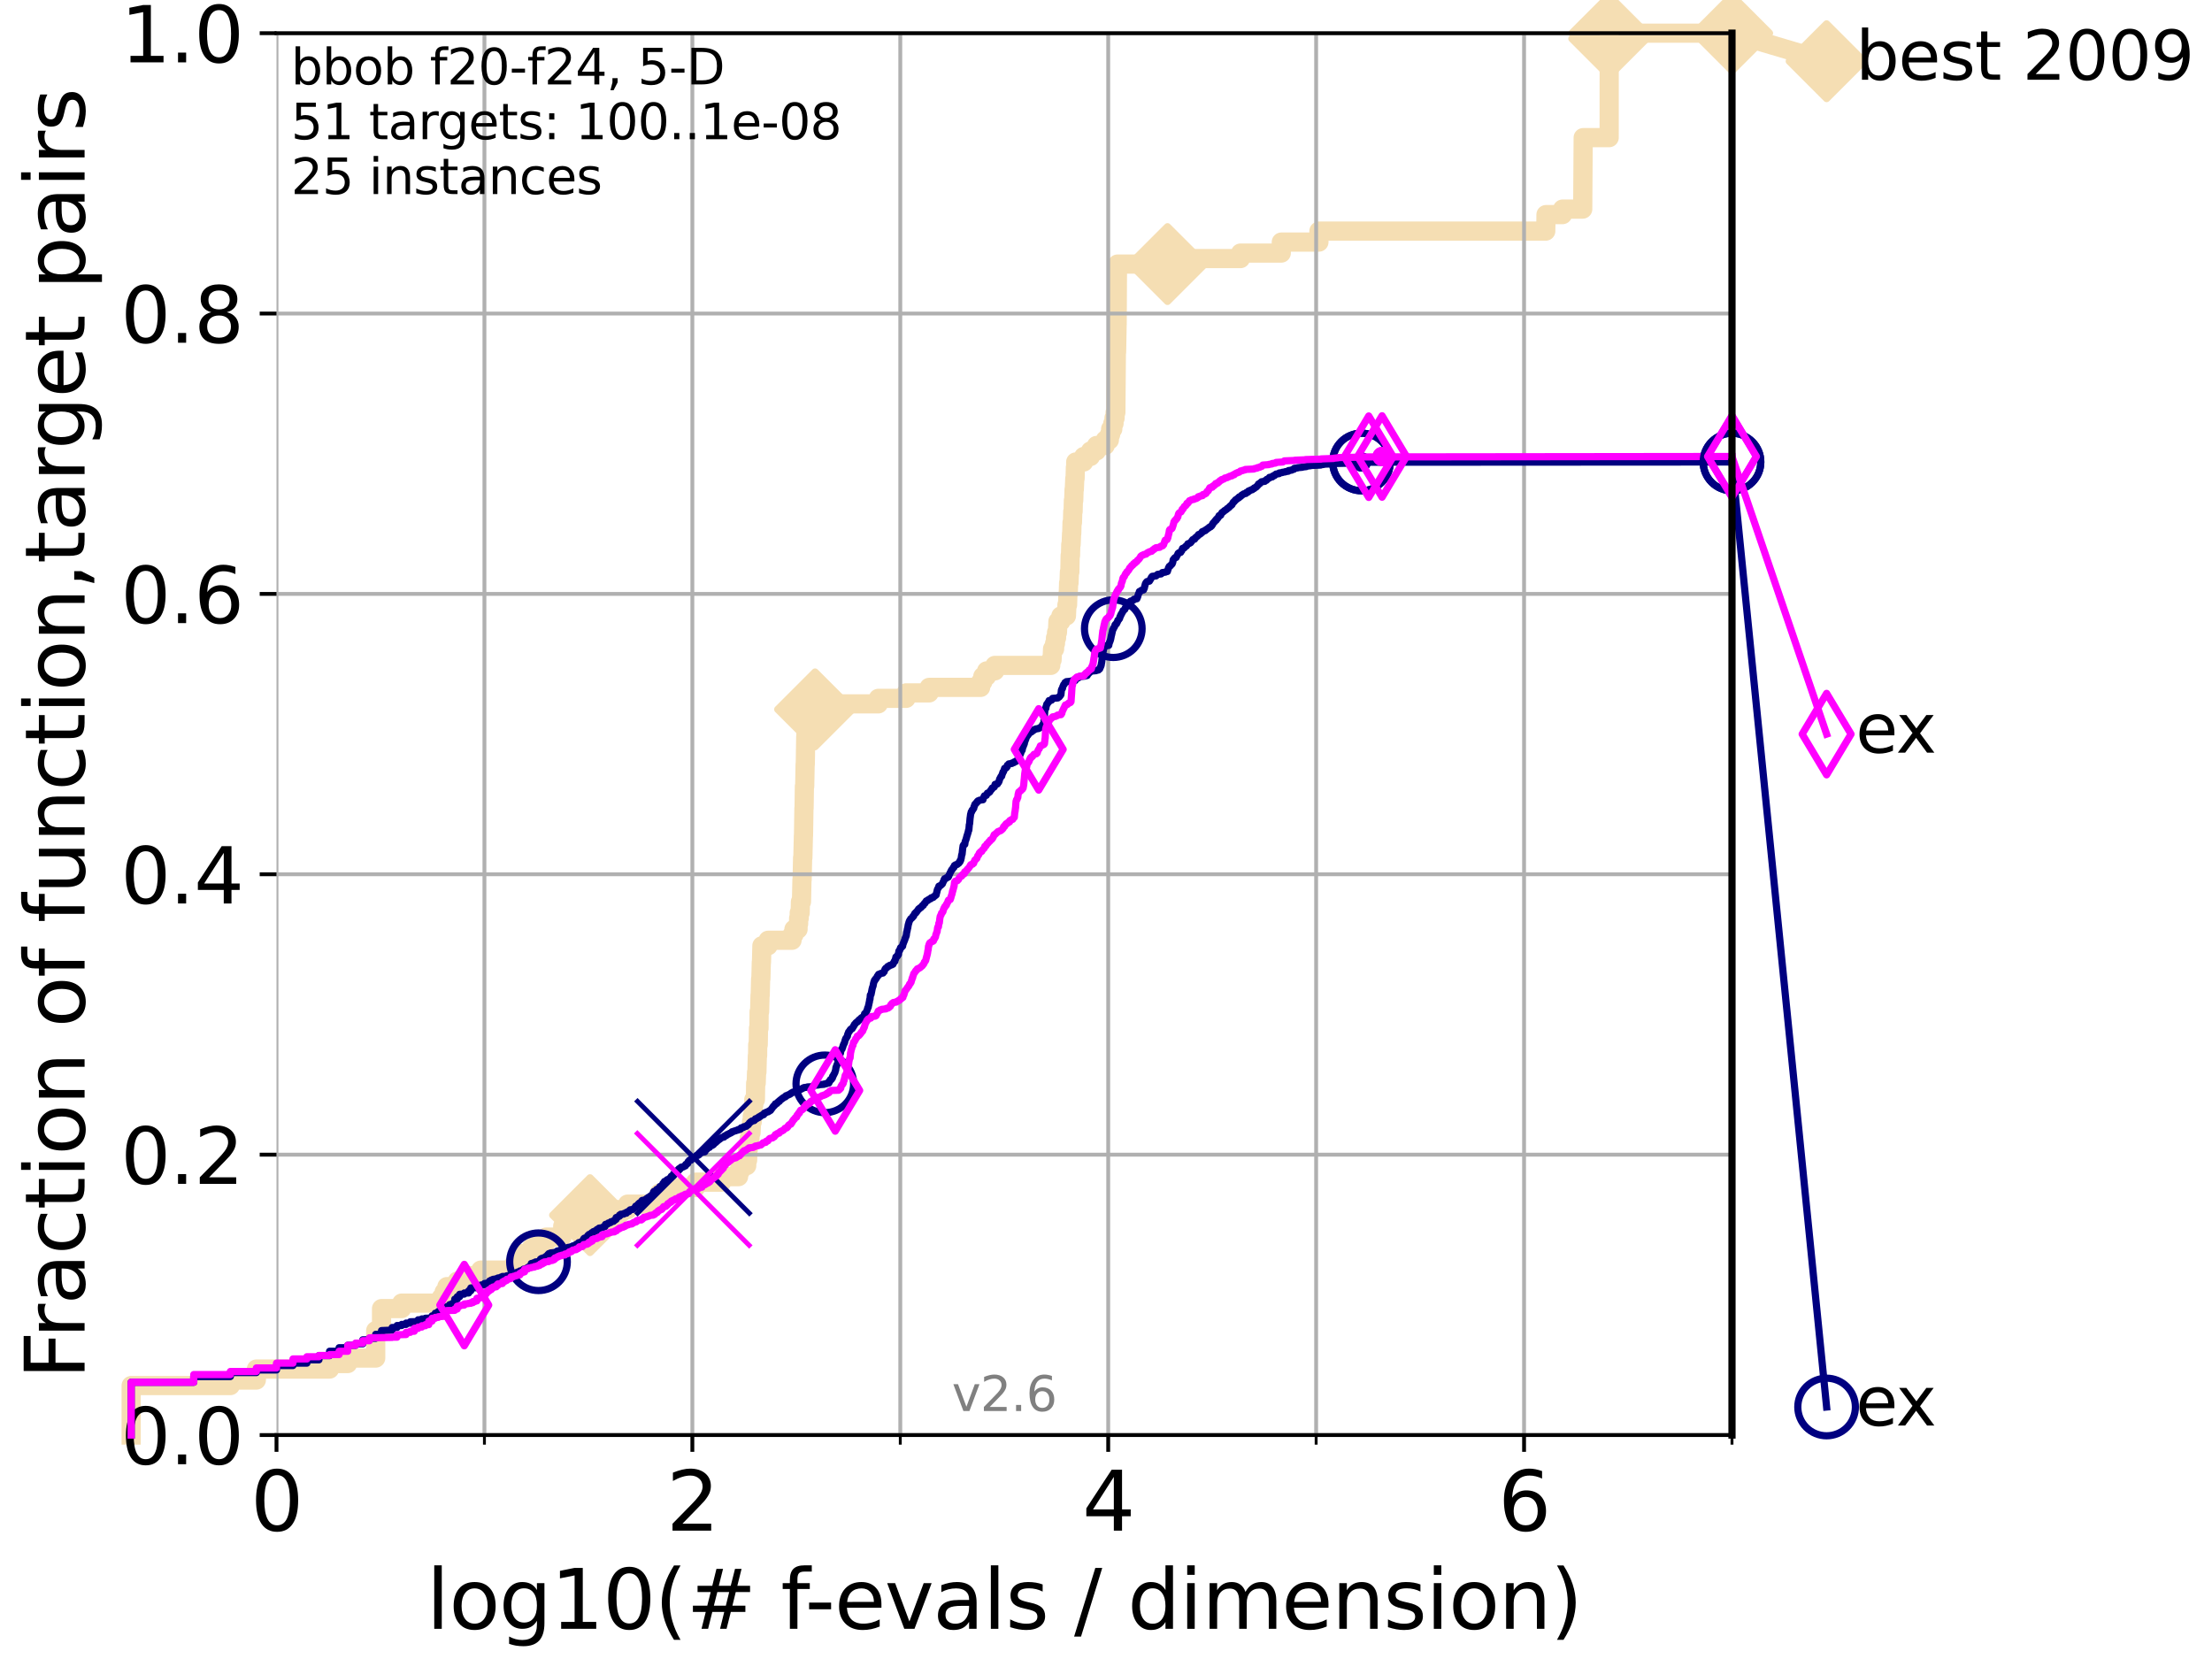 <?xml version="1.0" encoding="utf-8" standalone="no"?>
<!DOCTYPE svg PUBLIC "-//W3C//DTD SVG 1.1//EN"
  "http://www.w3.org/Graphics/SVG/1.1/DTD/svg11.dtd">
<svg xmlns:xlink="http://www.w3.org/1999/xlink" width="460.8pt" height="345.6pt" viewBox="0 0 460.8 345.6" xmlns="http://www.w3.org/2000/svg" version="1.1">
 <defs>
  <style type="text/css">*{stroke-linejoin: round; stroke-linecap: butt}</style>
 </defs>
 <g id="figure_1">
  <g id="patch_1">
   <path d="M 0 345.6 
L 460.8 345.6 
L 460.8 0 
L 0 0 
z
" style="fill: #ffffff"/>
  </g>
  <g id="axes_1">
   <g id="patch_2">
    <path d="M 57.6 298.944 
L 360.806 298.944 
L 360.806 6.912 
L 57.6 6.912 
z
" style="fill: #ffffff"/>
   </g>
   <g id="line2d_1">
    <path d="M 27.324 298.944 
L 27.324 288.637 
L 47.991 288.637 
L 47.991 287.492 
L 53.402 287.492 
L 53.402 285.201 
L 68.657 285.201 
L 68.657 284.056 
L 72.432 284.056 
L 72.432 282.911 
L 78.267 282.911 
L 78.267 277.185 
L 79.481 277.185 
L 79.481 272.604 
L 83.678 272.604 
L 83.678 271.459 
L 91.923 271.459 
L 91.923 270.313 
L 92.52 270.313 
L 92.52 269.168 
L 93.099 269.168 
L 93.099 268.023 
L 95.251 268.023 
L 95.251 266.878 
L 97.182 266.878 
L 97.182 265.733 
L 100.147 265.733 
L 100.147 264.587 
L 106.974 264.587 
L 106.974 263.442 
L 107.512 263.442 
L 107.512 262.297 
L 108.034 262.297 
L 108.034 261.152 
L 110.675 261.152 
L 110.675 260.006 
L 111.972 260.006 
L 111.972 258.861 
L 113.765 258.861 
L 113.765 257.716 
L 117.068 257.716 
L 117.068 256.571 
L 117.227 256.571 
L 117.227 255.426 
L 118.152 255.426 
L 118.152 254.28 
L 122.913 254.28 
L 122.913 253.135 
L 125.729 253.135 
L 125.729 251.99 
L 130.734 251.99 
L 130.734 250.845 
L 137.031 250.845 
L 137.031 249.699 
L 137.359 249.699 
L 137.359 248.554 
L 139.363 248.554 
L 139.363 247.409 
L 144.896 247.409 
L 144.896 246.264 
L 150.344 246.264 
L 150.344 245.118 
L 153.855 245.118 
L 153.855 243.973 
L 154.234 243.973 
L 154.234 242.828 
L 155.557 242.828 
L 155.557 241.683 
L 155.742 241.683 
L 155.783 239.392 
L 155.904 239.392 
L 155.904 238.247 
L 156.066 238.247 
L 156.066 237.102 
L 156.245 237.102 
L 156.245 235.957 
L 156.462 235.957 
L 156.56 233.666 
L 156.716 233.666 
L 156.716 232.521 
L 156.89 232.521 
L 156.947 230.231 
L 157.023 230.231 
L 157.023 229.085 
L 157.363 229.085 
L 157.419 225.65 
L 157.531 225.65 
L 157.605 223.359 
L 157.679 223.359 
L 157.771 219.924 
L 157.826 219.924 
L 157.844 217.633 
L 157.953 217.633 
L 158.007 214.197 
L 158.116 214.197 
L 158.134 210.762 
L 158.241 210.762 
L 158.33 207.326 
L 158.366 207.326 
L 158.454 203.89 
L 158.507 203.89 
L 158.595 200.455 
L 158.63 200.455 
L 158.717 197.019 
L 160.013 197.019 
L 160.013 195.874 
L 164.997 195.874 
L 164.997 194.729 
L 165.392 194.729 
L 165.392 193.583 
L 166.252 193.583 
L 166.252 192.438 
L 166.368 192.438 
L 166.368 191.293 
L 166.495 191.293 
L 166.495 190.148 
L 166.69 190.148 
L 166.747 187.857 
L 166.962 187.857 
L 167.062 183.276 
L 167.096 183.276 
L 167.196 178.696 
L 167.252 178.696 
L 167.362 174.115 
L 167.384 174.115 
L 167.472 168.389 
L 167.504 168.389 
L 167.57 163.808 
L 167.635 163.808 
L 167.721 159.227 
L 167.754 159.227 
L 167.85 153.501 
L 167.872 153.501 
L 167.979 147.774 
L 169.794 147.774 
L 169.794 146.629 
L 182.973 146.629 
L 182.973 145.484 
L 188.751 145.484 
L 188.751 144.339 
L 193.564 144.339 
L 193.564 143.194 
L 204.285 143.194 
L 204.285 142.048 
L 204.74 142.048 
L 204.74 140.903 
L 205.529 140.903 
L 205.529 139.758 
L 207.246 139.758 
L 207.246 138.613 
L 218.897 138.613 
L 218.897 137.467 
L 219.171 137.467 
L 219.268 135.177 
L 219.692 135.177 
L 219.692 134.032 
L 219.879 134.032 
L 219.879 132.887 
L 220.099 132.887 
L 220.099 131.741 
L 220.288 131.741 
L 220.383 129.451 
L 221.003 129.451 
L 221.003 128.306 
L 222.158 128.306 
L 222.261 126.015 
L 222.393 126.015 
L 222.468 123.725 
L 222.537 123.725 
L 222.613 121.434 
L 222.696 121.434 
L 222.778 119.144 
L 222.871 119.144 
L 222.934 115.708 
L 223.008 115.708 
L 223.061 113.418 
L 223.136 113.418 
L 223.228 111.127 
L 223.265 111.127 
L 223.326 108.837 
L 223.415 108.837 
L 223.475 106.546 
L 223.549 106.546 
L 223.604 104.256 
L 223.678 104.256 
L 223.747 101.966 
L 223.802 101.966 
L 223.897 99.675 
L 223.964 99.675 
L 224.021 97.385 
L 224.09 97.385 
L 224.09 96.239 
L 225.753 96.239 
L 225.753 95.094 
L 227.169 95.094 
L 227.169 93.949 
L 228.42 93.949 
L 228.42 92.804 
L 230.235 92.804 
L 230.235 91.659 
L 231.104 91.659 
L 231.104 90.513 
L 231.366 90.513 
L 231.366 89.368 
L 231.813 89.368 
L 231.813 88.223 
L 232.072 88.223 
L 232.072 87.078 
L 232.297 87.078 
L 232.297 85.932 
L 232.455 85.932 
L 232.56 73.335 
L 232.606 73.335 
L 232.714 67.609 
L 232.723 67.609 
L 232.792 55.011 
L 243.211 55.011 
L 243.211 53.866 
L 258.423 53.866 
L 258.423 52.721 
L 266.91 52.721 
L 266.92 50.43 
L 274.757 50.43 
L 274.757 48.14 
L 322.01 48.14 
L 322.061 44.704 
L 325.507 44.704 
L 325.507 43.559 
L 329.709 43.559 
L 329.807 28.671 
L 335.219 28.671 
L 335.227 6.912 
L 360.806 6.912 
L 360.806 6.912 
" style="fill: none; stroke: #f5deb3; stroke-width: 4; stroke-linecap: square"/>
   </g>
   <g id="line2d_2">
    <defs>
     <path id="m5fecaabb89" d="M -0 7.778 
L 7.778 0 
L 0 -7.778 
L -7.778 -0 
z
" style="stroke: #f5deb3; stroke-width: 1.5; stroke-linejoin: miter"/>
    </defs>
    <g>
     <use xlink:href="#m5fecaabb89" x="122.913" y="253.135" style="fill: #f5deb3; stroke: #f5deb3; stroke-width: 1.5; stroke-linejoin: miter"/>
     <use xlink:href="#m5fecaabb89" x="169.794" y="147.774" style="fill: #f5deb3; stroke: #f5deb3; stroke-width: 1.5; stroke-linejoin: miter"/>
     <use xlink:href="#m5fecaabb89" x="243.211" y="55.011" style="fill: #f5deb3; stroke: #f5deb3; stroke-width: 1.5; stroke-linejoin: miter"/>
     <use xlink:href="#m5fecaabb89" x="335.227" y="8.057" style="fill: #f5deb3; stroke: #f5deb3; stroke-width: 1.5; stroke-linejoin: miter"/>
     <use xlink:href="#m5fecaabb89" x="335.227" y="6.912" style="fill: #f5deb3; stroke: #f5deb3; stroke-width: 1.5; stroke-linejoin: miter"/>
     <use xlink:href="#m5fecaabb89" x="360.806" y="6.912" style="fill: #f5deb3; stroke: #f5deb3; stroke-width: 1.5; stroke-linejoin: miter"/>
    </g>
   </g>
   <g id="line2d_3">
    <path style="fill: none; stroke: #f5deb3; stroke-width: 4; stroke-linecap: square"/>
    <g/>
   </g>
   <g id="line2d_4">
    <path d="M 360.806 6.912 
L 380.515 12.753 
" style="fill: none; stroke: #f5deb3; stroke-width: 4; stroke-linecap: square"/>
    <g>
     <use xlink:href="#m5fecaabb89" x="360.806" y="6.912" style="fill: #f5deb3; stroke: #f5deb3; stroke-width: 1.5; stroke-linejoin: miter"/>
     <use xlink:href="#m5fecaabb89" x="380.515" y="12.753" style="fill: #f5deb3; stroke: #f5deb3; stroke-width: 1.5; stroke-linejoin: miter"/>
    </g>
   </g>
   <g id="matplotlib.axis_1">
    <g id="xtick_1">
     <g id="line2d_5">
      <path d="M 57.6 298.944 
L 57.6 6.912 
" clip-path="url(#pffb9330975)" style="fill: none; stroke: #b0b0b0; stroke-width: 0.8; stroke-linecap: square"/>
     </g>
     <g id="line2d_6">
      <defs>
       <path id="mbd19d0a8b7" d="M 0 0 
L 0 3.5 
" style="stroke: #000000; stroke-width: 0.8"/>
      </defs>
      <g>
       <use xlink:href="#mbd19d0a8b7" x="57.6" y="298.944" style="stroke: #000000; stroke-width: 0.8"/>
      </g>
     </g>
     <g id="text_1">
      <!-- 0 -->
      <g transform="translate(52.192 318.861)scale(0.17 -0.17)">
       <defs>
        <path id="DejaVuSans-30" d="M 2034 4250 
Q 1547 4250 1301 3770 
Q 1056 3291 1056 2328 
Q 1056 1369 1301 889 
Q 1547 409 2034 409 
Q 2525 409 2770 889 
Q 3016 1369 3016 2328 
Q 3016 3291 2770 3770 
Q 2525 4250 2034 4250 
z
M 2034 4750 
Q 2819 4750 3233 4129 
Q 3647 3509 3647 2328 
Q 3647 1150 3233 529 
Q 2819 -91 2034 -91 
Q 1250 -91 836 529 
Q 422 1150 422 2328 
Q 422 3509 836 4129 
Q 1250 4750 2034 4750 
z
" transform="scale(0.016)"/>
       </defs>
       <use xlink:href="#DejaVuSans-30"/>
      </g>
     </g>
    </g>
    <g id="xtick_2">
     <g id="line2d_7">
      <path d="M 144.23 298.944 
L 144.23 6.912 
" clip-path="url(#pffb9330975)" style="fill: none; stroke: #b0b0b0; stroke-width: 0.8; stroke-linecap: square"/>
     </g>
     <g id="line2d_8">
      <g>
       <use xlink:href="#mbd19d0a8b7" x="144.23" y="298.944" style="stroke: #000000; stroke-width: 0.8"/>
      </g>
     </g>
     <g id="text_2">
      <!-- 2 -->
      <g transform="translate(138.822 318.861)scale(0.17 -0.17)">
       <defs>
        <path id="DejaVuSans-32" d="M 1228 531 
L 3431 531 
L 3431 0 
L 469 0 
L 469 531 
Q 828 903 1448 1529 
Q 2069 2156 2228 2338 
Q 2531 2678 2651 2914 
Q 2772 3150 2772 3378 
Q 2772 3750 2511 3984 
Q 2250 4219 1831 4219 
Q 1534 4219 1204 4116 
Q 875 4013 500 3803 
L 500 4441 
Q 881 4594 1212 4672 
Q 1544 4750 1819 4750 
Q 2544 4750 2975 4387 
Q 3406 4025 3406 3419 
Q 3406 3131 3298 2873 
Q 3191 2616 2906 2266 
Q 2828 2175 2409 1742 
Q 1991 1309 1228 531 
z
" transform="scale(0.016)"/>
       </defs>
       <use xlink:href="#DejaVuSans-32"/>
      </g>
     </g>
    </g>
    <g id="xtick_3">
     <g id="line2d_9">
      <path d="M 230.861 298.944 
L 230.861 6.912 
" clip-path="url(#pffb9330975)" style="fill: none; stroke: #b0b0b0; stroke-width: 0.8; stroke-linecap: square"/>
     </g>
     <g id="line2d_10">
      <g>
       <use xlink:href="#mbd19d0a8b7" x="230.861" y="298.944" style="stroke: #000000; stroke-width: 0.8"/>
      </g>
     </g>
     <g id="text_3">
      <!-- 4 -->
      <g transform="translate(225.453 318.861)scale(0.17 -0.17)">
       <defs>
        <path id="DejaVuSans-34" d="M 2419 4116 
L 825 1625 
L 2419 1625 
L 2419 4116 
z
M 2253 4666 
L 3047 4666 
L 3047 1625 
L 3713 1625 
L 3713 1100 
L 3047 1100 
L 3047 0 
L 2419 0 
L 2419 1100 
L 313 1100 
L 313 1709 
L 2253 4666 
z
" transform="scale(0.016)"/>
       </defs>
       <use xlink:href="#DejaVuSans-34"/>
      </g>
     </g>
    </g>
    <g id="xtick_4">
     <g id="line2d_11">
      <path d="M 317.491 298.944 
L 317.491 6.912 
" clip-path="url(#pffb9330975)" style="fill: none; stroke: #b0b0b0; stroke-width: 0.8; stroke-linecap: square"/>
     </g>
     <g id="line2d_12">
      <g>
       <use xlink:href="#mbd19d0a8b7" x="317.491" y="298.944" style="stroke: #000000; stroke-width: 0.8"/>
      </g>
     </g>
     <g id="text_4">
      <!-- 6 -->
      <g transform="translate(312.083 318.861)scale(0.17 -0.17)">
       <defs>
        <path id="DejaVuSans-36" d="M 2113 2584 
Q 1688 2584 1439 2293 
Q 1191 2003 1191 1497 
Q 1191 994 1439 701 
Q 1688 409 2113 409 
Q 2538 409 2786 701 
Q 3034 994 3034 1497 
Q 3034 2003 2786 2293 
Q 2538 2584 2113 2584 
z
M 3366 4563 
L 3366 3988 
Q 3128 4100 2886 4159 
Q 2644 4219 2406 4219 
Q 1781 4219 1451 3797 
Q 1122 3375 1075 2522 
Q 1259 2794 1537 2939 
Q 1816 3084 2150 3084 
Q 2853 3084 3261 2657 
Q 3669 2231 3669 1497 
Q 3669 778 3244 343 
Q 2819 -91 2113 -91 
Q 1303 -91 875 529 
Q 447 1150 447 2328 
Q 447 3434 972 4092 
Q 1497 4750 2381 4750 
Q 2619 4750 2861 4703 
Q 3103 4656 3366 4563 
z
" transform="scale(0.016)"/>
       </defs>
       <use xlink:href="#DejaVuSans-36"/>
      </g>
     </g>
    </g>
    <g id="xtick_5">
     <g id="line2d_13">
      <path d="M 100.915 298.944 
L 100.915 6.912 
" clip-path="url(#pffb9330975)" style="fill: none; stroke: #b0b0b0; stroke-width: 0.8; stroke-linecap: square"/>
     </g>
     <g id="line2d_14">
      <defs>
       <path id="m505ab19ad0" d="M 0 0 
L 0 2 
" style="stroke: #000000; stroke-width: 0.6"/>
      </defs>
      <g>
       <use xlink:href="#m505ab19ad0" x="100.915" y="298.944" style="stroke: #000000; stroke-width: 0.6"/>
      </g>
     </g>
    </g>
    <g id="xtick_6">
     <g id="line2d_15">
      <path d="M 187.546 298.944 
L 187.546 6.912 
" clip-path="url(#pffb9330975)" style="fill: none; stroke: #b0b0b0; stroke-width: 0.8; stroke-linecap: square"/>
     </g>
     <g id="line2d_16">
      <g>
       <use xlink:href="#m505ab19ad0" x="187.546" y="298.944" style="stroke: #000000; stroke-width: 0.6"/>
      </g>
     </g>
    </g>
    <g id="xtick_7">
     <g id="line2d_17">
      <path d="M 274.176 298.944 
L 274.176 6.912 
" clip-path="url(#pffb9330975)" style="fill: none; stroke: #b0b0b0; stroke-width: 0.8; stroke-linecap: square"/>
     </g>
     <g id="line2d_18">
      <g>
       <use xlink:href="#m505ab19ad0" x="274.176" y="298.944" style="stroke: #000000; stroke-width: 0.6"/>
      </g>
     </g>
    </g>
    <g id="xtick_8">
     <g id="line2d_19">
      <path d="M 360.806 298.944 
L 360.806 6.912 
" clip-path="url(#pffb9330975)" style="fill: none; stroke: #b0b0b0; stroke-width: 0.8; stroke-linecap: square"/>
     </g>
     <g id="line2d_20">
      <g>
       <use xlink:href="#m505ab19ad0" x="360.806" y="298.944" style="stroke: #000000; stroke-width: 0.6"/>
      </g>
     </g>
    </g>
    <g id="text_5">
     <!-- log10(# f-evals / dimension) -->
     <g transform="translate(88.823 339.314)scale(0.17 -0.17)">
      <defs>
       <path id="DejaVuSans-6c" d="M 603 4863 
L 1178 4863 
L 1178 0 
L 603 0 
L 603 4863 
z
" transform="scale(0.016)"/>
       <path id="DejaVuSans-6f" d="M 1959 3097 
Q 1497 3097 1228 2736 
Q 959 2375 959 1747 
Q 959 1119 1226 758 
Q 1494 397 1959 397 
Q 2419 397 2687 759 
Q 2956 1122 2956 1747 
Q 2956 2369 2687 2733 
Q 2419 3097 1959 3097 
z
M 1959 3584 
Q 2709 3584 3137 3096 
Q 3566 2609 3566 1747 
Q 3566 888 3137 398 
Q 2709 -91 1959 -91 
Q 1206 -91 779 398 
Q 353 888 353 1747 
Q 353 2609 779 3096 
Q 1206 3584 1959 3584 
z
" transform="scale(0.016)"/>
       <path id="DejaVuSans-67" d="M 2906 1791 
Q 2906 2416 2648 2759 
Q 2391 3103 1925 3103 
Q 1463 3103 1205 2759 
Q 947 2416 947 1791 
Q 947 1169 1205 825 
Q 1463 481 1925 481 
Q 2391 481 2648 825 
Q 2906 1169 2906 1791 
z
M 3481 434 
Q 3481 -459 3084 -895 
Q 2688 -1331 1869 -1331 
Q 1566 -1331 1297 -1286 
Q 1028 -1241 775 -1147 
L 775 -588 
Q 1028 -725 1275 -790 
Q 1522 -856 1778 -856 
Q 2344 -856 2625 -561 
Q 2906 -266 2906 331 
L 2906 616 
Q 2728 306 2450 153 
Q 2172 0 1784 0 
Q 1141 0 747 490 
Q 353 981 353 1791 
Q 353 2603 747 3093 
Q 1141 3584 1784 3584 
Q 2172 3584 2450 3431 
Q 2728 3278 2906 2969 
L 2906 3500 
L 3481 3500 
L 3481 434 
z
" transform="scale(0.016)"/>
       <path id="DejaVuSans-31" d="M 794 531 
L 1825 531 
L 1825 4091 
L 703 3866 
L 703 4441 
L 1819 4666 
L 2450 4666 
L 2450 531 
L 3481 531 
L 3481 0 
L 794 0 
L 794 531 
z
" transform="scale(0.016)"/>
       <path id="DejaVuSans-28" d="M 1984 4856 
Q 1566 4138 1362 3434 
Q 1159 2731 1159 2009 
Q 1159 1288 1364 580 
Q 1569 -128 1984 -844 
L 1484 -844 
Q 1016 -109 783 600 
Q 550 1309 550 2009 
Q 550 2706 781 3412 
Q 1013 4119 1484 4856 
L 1984 4856 
z
" transform="scale(0.016)"/>
       <path id="DejaVuSans-23" d="M 3272 2816 
L 2363 2816 
L 2100 1772 
L 3016 1772 
L 3272 2816 
z
M 2803 4594 
L 2478 3297 
L 3391 3297 
L 3719 4594 
L 4219 4594 
L 3897 3297 
L 4872 3297 
L 4872 2816 
L 3775 2816 
L 3519 1772 
L 4513 1772 
L 4513 1294 
L 3397 1294 
L 3072 0 
L 2572 0 
L 2894 1294 
L 1978 1294 
L 1656 0 
L 1153 0 
L 1478 1294 
L 494 1294 
L 494 1772 
L 1594 1772 
L 1856 2816 
L 850 2816 
L 850 3297 
L 1978 3297 
L 2297 4594 
L 2803 4594 
z
" transform="scale(0.016)"/>
       <path id="DejaVuSans-20" transform="scale(0.016)"/>
       <path id="DejaVuSans-66" d="M 2375 4863 
L 2375 4384 
L 1825 4384 
Q 1516 4384 1395 4259 
Q 1275 4134 1275 3809 
L 1275 3500 
L 2222 3500 
L 2222 3053 
L 1275 3053 
L 1275 0 
L 697 0 
L 697 3053 
L 147 3053 
L 147 3500 
L 697 3500 
L 697 3744 
Q 697 4328 969 4595 
Q 1241 4863 1831 4863 
L 2375 4863 
z
" transform="scale(0.016)"/>
       <path id="DejaVuSans-2d" d="M 313 2009 
L 1997 2009 
L 1997 1497 
L 313 1497 
L 313 2009 
z
" transform="scale(0.016)"/>
       <path id="DejaVuSans-65" d="M 3597 1894 
L 3597 1613 
L 953 1613 
Q 991 1019 1311 708 
Q 1631 397 2203 397 
Q 2534 397 2845 478 
Q 3156 559 3463 722 
L 3463 178 
Q 3153 47 2828 -22 
Q 2503 -91 2169 -91 
Q 1331 -91 842 396 
Q 353 884 353 1716 
Q 353 2575 817 3079 
Q 1281 3584 2069 3584 
Q 2775 3584 3186 3129 
Q 3597 2675 3597 1894 
z
M 3022 2063 
Q 3016 2534 2758 2815 
Q 2500 3097 2075 3097 
Q 1594 3097 1305 2825 
Q 1016 2553 972 2059 
L 3022 2063 
z
" transform="scale(0.016)"/>
       <path id="DejaVuSans-76" d="M 191 3500 
L 800 3500 
L 1894 563 
L 2988 3500 
L 3597 3500 
L 2284 0 
L 1503 0 
L 191 3500 
z
" transform="scale(0.016)"/>
       <path id="DejaVuSans-61" d="M 2194 1759 
Q 1497 1759 1228 1600 
Q 959 1441 959 1056 
Q 959 750 1161 570 
Q 1363 391 1709 391 
Q 2188 391 2477 730 
Q 2766 1069 2766 1631 
L 2766 1759 
L 2194 1759 
z
M 3341 1997 
L 3341 0 
L 2766 0 
L 2766 531 
Q 2569 213 2275 61 
Q 1981 -91 1556 -91 
Q 1019 -91 701 211 
Q 384 513 384 1019 
Q 384 1609 779 1909 
Q 1175 2209 1959 2209 
L 2766 2209 
L 2766 2266 
Q 2766 2663 2505 2880 
Q 2244 3097 1772 3097 
Q 1472 3097 1187 3025 
Q 903 2953 641 2809 
L 641 3341 
Q 956 3463 1253 3523 
Q 1550 3584 1831 3584 
Q 2591 3584 2966 3190 
Q 3341 2797 3341 1997 
z
" transform="scale(0.016)"/>
       <path id="DejaVuSans-73" d="M 2834 3397 
L 2834 2853 
Q 2591 2978 2328 3040 
Q 2066 3103 1784 3103 
Q 1356 3103 1142 2972 
Q 928 2841 928 2578 
Q 928 2378 1081 2264 
Q 1234 2150 1697 2047 
L 1894 2003 
Q 2506 1872 2764 1633 
Q 3022 1394 3022 966 
Q 3022 478 2636 193 
Q 2250 -91 1575 -91 
Q 1294 -91 989 -36 
Q 684 19 347 128 
L 347 722 
Q 666 556 975 473 
Q 1284 391 1588 391 
Q 1994 391 2212 530 
Q 2431 669 2431 922 
Q 2431 1156 2273 1281 
Q 2116 1406 1581 1522 
L 1381 1569 
Q 847 1681 609 1914 
Q 372 2147 372 2553 
Q 372 3047 722 3315 
Q 1072 3584 1716 3584 
Q 2034 3584 2315 3537 
Q 2597 3491 2834 3397 
z
" transform="scale(0.016)"/>
       <path id="DejaVuSans-2f" d="M 1625 4666 
L 2156 4666 
L 531 -594 
L 0 -594 
L 1625 4666 
z
" transform="scale(0.016)"/>
       <path id="DejaVuSans-64" d="M 2906 2969 
L 2906 4863 
L 3481 4863 
L 3481 0 
L 2906 0 
L 2906 525 
Q 2725 213 2448 61 
Q 2172 -91 1784 -91 
Q 1150 -91 751 415 
Q 353 922 353 1747 
Q 353 2572 751 3078 
Q 1150 3584 1784 3584 
Q 2172 3584 2448 3432 
Q 2725 3281 2906 2969 
z
M 947 1747 
Q 947 1113 1208 752 
Q 1469 391 1925 391 
Q 2381 391 2643 752 
Q 2906 1113 2906 1747 
Q 2906 2381 2643 2742 
Q 2381 3103 1925 3103 
Q 1469 3103 1208 2742 
Q 947 2381 947 1747 
z
" transform="scale(0.016)"/>
       <path id="DejaVuSans-69" d="M 603 3500 
L 1178 3500 
L 1178 0 
L 603 0 
L 603 3500 
z
M 603 4863 
L 1178 4863 
L 1178 4134 
L 603 4134 
L 603 4863 
z
" transform="scale(0.016)"/>
       <path id="DejaVuSans-6d" d="M 3328 2828 
Q 3544 3216 3844 3400 
Q 4144 3584 4550 3584 
Q 5097 3584 5394 3201 
Q 5691 2819 5691 2113 
L 5691 0 
L 5113 0 
L 5113 2094 
Q 5113 2597 4934 2840 
Q 4756 3084 4391 3084 
Q 3944 3084 3684 2787 
Q 3425 2491 3425 1978 
L 3425 0 
L 2847 0 
L 2847 2094 
Q 2847 2600 2669 2842 
Q 2491 3084 2119 3084 
Q 1678 3084 1418 2786 
Q 1159 2488 1159 1978 
L 1159 0 
L 581 0 
L 581 3500 
L 1159 3500 
L 1159 2956 
Q 1356 3278 1631 3431 
Q 1906 3584 2284 3584 
Q 2666 3584 2933 3390 
Q 3200 3197 3328 2828 
z
" transform="scale(0.016)"/>
       <path id="DejaVuSans-6e" d="M 3513 2113 
L 3513 0 
L 2938 0 
L 2938 2094 
Q 2938 2591 2744 2837 
Q 2550 3084 2163 3084 
Q 1697 3084 1428 2787 
Q 1159 2491 1159 1978 
L 1159 0 
L 581 0 
L 581 3500 
L 1159 3500 
L 1159 2956 
Q 1366 3272 1645 3428 
Q 1925 3584 2291 3584 
Q 2894 3584 3203 3211 
Q 3513 2838 3513 2113 
z
" transform="scale(0.016)"/>
       <path id="DejaVuSans-29" d="M 513 4856 
L 1013 4856 
Q 1481 4119 1714 3412 
Q 1947 2706 1947 2009 
Q 1947 1309 1714 600 
Q 1481 -109 1013 -844 
L 513 -844 
Q 928 -128 1133 580 
Q 1338 1288 1338 2009 
Q 1338 2731 1133 3434 
Q 928 4138 513 4856 
z
" transform="scale(0.016)"/>
      </defs>
      <use xlink:href="#DejaVuSans-6c"/>
      <use xlink:href="#DejaVuSans-6f" x="27.783"/>
      <use xlink:href="#DejaVuSans-67" x="88.965"/>
      <use xlink:href="#DejaVuSans-31" x="152.441"/>
      <use xlink:href="#DejaVuSans-30" x="216.064"/>
      <use xlink:href="#DejaVuSans-28" x="279.688"/>
      <use xlink:href="#DejaVuSans-23" x="318.701"/>
      <use xlink:href="#DejaVuSans-20" x="402.49"/>
      <use xlink:href="#DejaVuSans-66" x="434.277"/>
      <use xlink:href="#DejaVuSans-2d" x="463.982"/>
      <use xlink:href="#DejaVuSans-65" x="500.066"/>
      <use xlink:href="#DejaVuSans-76" x="561.59"/>
      <use xlink:href="#DejaVuSans-61" x="620.77"/>
      <use xlink:href="#DejaVuSans-6c" x="682.049"/>
      <use xlink:href="#DejaVuSans-73" x="709.832"/>
      <use xlink:href="#DejaVuSans-20" x="761.932"/>
      <use xlink:href="#DejaVuSans-2f" x="793.719"/>
      <use xlink:href="#DejaVuSans-20" x="827.41"/>
      <use xlink:href="#DejaVuSans-64" x="859.197"/>
      <use xlink:href="#DejaVuSans-69" x="922.674"/>
      <use xlink:href="#DejaVuSans-6d" x="950.457"/>
      <use xlink:href="#DejaVuSans-65" x="1047.869"/>
      <use xlink:href="#DejaVuSans-6e" x="1109.393"/>
      <use xlink:href="#DejaVuSans-73" x="1172.771"/>
      <use xlink:href="#DejaVuSans-69" x="1224.871"/>
      <use xlink:href="#DejaVuSans-6f" x="1252.654"/>
      <use xlink:href="#DejaVuSans-6e" x="1313.836"/>
      <use xlink:href="#DejaVuSans-29" x="1377.215"/>
     </g>
    </g>
   </g>
   <g id="matplotlib.axis_2">
    <g id="ytick_1">
     <g id="line2d_21">
      <path d="M 57.6 298.944 
L 360.806 298.944 
" clip-path="url(#pffb9330975)" style="fill: none; stroke: #b0b0b0; stroke-width: 0.8; stroke-linecap: square"/>
     </g>
     <g id="line2d_22">
      <defs>
       <path id="m4db4ff89ea" d="M 0 0 
L -3.5 0 
" style="stroke: #000000; stroke-width: 0.8"/>
      </defs>
      <g>
       <use xlink:href="#m4db4ff89ea" x="57.6" y="298.944" style="stroke: #000000; stroke-width: 0.8"/>
      </g>
     </g>
     <g id="text_6">
      <!-- 0.0 -->
      <g transform="translate(25.155 305.023)scale(0.16 -0.16)">
       <defs>
        <path id="DejaVuSans-2e" d="M 684 794 
L 1344 794 
L 1344 0 
L 684 0 
L 684 794 
z
" transform="scale(0.016)"/>
       </defs>
       <use xlink:href="#DejaVuSans-30"/>
       <use xlink:href="#DejaVuSans-2e" x="63.623"/>
       <use xlink:href="#DejaVuSans-30" x="95.41"/>
      </g>
     </g>
    </g>
    <g id="ytick_2">
     <g id="line2d_23">
      <path d="M 57.6 240.538 
L 360.806 240.538 
" clip-path="url(#pffb9330975)" style="fill: none; stroke: #b0b0b0; stroke-width: 0.8; stroke-linecap: square"/>
     </g>
     <g id="line2d_24">
      <g>
       <use xlink:href="#m4db4ff89ea" x="57.6" y="240.538" style="stroke: #000000; stroke-width: 0.8"/>
      </g>
     </g>
     <g id="text_7">
      <!-- 0.2 -->
      <g transform="translate(25.155 246.616)scale(0.16 -0.16)">
       <use xlink:href="#DejaVuSans-30"/>
       <use xlink:href="#DejaVuSans-2e" x="63.623"/>
       <use xlink:href="#DejaVuSans-32" x="95.41"/>
      </g>
     </g>
    </g>
    <g id="ytick_3">
     <g id="line2d_25">
      <path d="M 57.6 182.131 
L 360.806 182.131 
" clip-path="url(#pffb9330975)" style="fill: none; stroke: #b0b0b0; stroke-width: 0.8; stroke-linecap: square"/>
     </g>
     <g id="line2d_26">
      <g>
       <use xlink:href="#m4db4ff89ea" x="57.6" y="182.131" style="stroke: #000000; stroke-width: 0.8"/>
      </g>
     </g>
     <g id="text_8">
      <!-- 0.4 -->
      <g transform="translate(25.155 188.21)scale(0.16 -0.16)">
       <use xlink:href="#DejaVuSans-30"/>
       <use xlink:href="#DejaVuSans-2e" x="63.623"/>
       <use xlink:href="#DejaVuSans-34" x="95.41"/>
      </g>
     </g>
    </g>
    <g id="ytick_4">
     <g id="line2d_27">
      <path d="M 57.6 123.725 
L 360.806 123.725 
" clip-path="url(#pffb9330975)" style="fill: none; stroke: #b0b0b0; stroke-width: 0.8; stroke-linecap: square"/>
     </g>
     <g id="line2d_28">
      <g>
       <use xlink:href="#m4db4ff89ea" x="57.6" y="123.725" style="stroke: #000000; stroke-width: 0.8"/>
      </g>
     </g>
     <g id="text_9">
      <!-- 0.6 -->
      <g transform="translate(25.155 129.804)scale(0.16 -0.16)">
       <use xlink:href="#DejaVuSans-30"/>
       <use xlink:href="#DejaVuSans-2e" x="63.623"/>
       <use xlink:href="#DejaVuSans-36" x="95.41"/>
      </g>
     </g>
    </g>
    <g id="ytick_5">
     <g id="line2d_29">
      <path d="M 57.6 65.318 
L 360.806 65.318 
" clip-path="url(#pffb9330975)" style="fill: none; stroke: #b0b0b0; stroke-width: 0.8; stroke-linecap: square"/>
     </g>
     <g id="line2d_30">
      <g>
       <use xlink:href="#m4db4ff89ea" x="57.6" y="65.318" style="stroke: #000000; stroke-width: 0.8"/>
      </g>
     </g>
     <g id="text_10">
      <!-- 0.8 -->
      <g transform="translate(25.155 71.397)scale(0.16 -0.16)">
       <defs>
        <path id="DejaVuSans-38" d="M 2034 2216 
Q 1584 2216 1326 1975 
Q 1069 1734 1069 1313 
Q 1069 891 1326 650 
Q 1584 409 2034 409 
Q 2484 409 2743 651 
Q 3003 894 3003 1313 
Q 3003 1734 2745 1975 
Q 2488 2216 2034 2216 
z
M 1403 2484 
Q 997 2584 770 2862 
Q 544 3141 544 3541 
Q 544 4100 942 4425 
Q 1341 4750 2034 4750 
Q 2731 4750 3128 4425 
Q 3525 4100 3525 3541 
Q 3525 3141 3298 2862 
Q 3072 2584 2669 2484 
Q 3125 2378 3379 2068 
Q 3634 1759 3634 1313 
Q 3634 634 3220 271 
Q 2806 -91 2034 -91 
Q 1263 -91 848 271 
Q 434 634 434 1313 
Q 434 1759 690 2068 
Q 947 2378 1403 2484 
z
M 1172 3481 
Q 1172 3119 1398 2916 
Q 1625 2713 2034 2713 
Q 2441 2713 2670 2916 
Q 2900 3119 2900 3481 
Q 2900 3844 2670 4047 
Q 2441 4250 2034 4250 
Q 1625 4250 1398 4047 
Q 1172 3844 1172 3481 
z
" transform="scale(0.016)"/>
       </defs>
       <use xlink:href="#DejaVuSans-30"/>
       <use xlink:href="#DejaVuSans-2e" x="63.623"/>
       <use xlink:href="#DejaVuSans-38" x="95.41"/>
      </g>
     </g>
    </g>
    <g id="ytick_6">
     <g id="line2d_31">
      <path d="M 57.6 6.912 
L 360.806 6.912 
" clip-path="url(#pffb9330975)" style="fill: none; stroke: #b0b0b0; stroke-width: 0.8; stroke-linecap: square"/>
     </g>
     <g id="line2d_32">
      <g>
       <use xlink:href="#m4db4ff89ea" x="57.6" y="6.912" style="stroke: #000000; stroke-width: 0.8"/>
      </g>
     </g>
     <g id="text_11">
      <!-- 1.0 -->
      <g transform="translate(25.155 12.991)scale(0.16 -0.16)">
       <use xlink:href="#DejaVuSans-31"/>
       <use xlink:href="#DejaVuSans-2e" x="63.623"/>
       <use xlink:href="#DejaVuSans-30" x="95.41"/>
      </g>
     </g>
    </g>
    <g id="text_12">
     <!-- Fraction of function,target pairs -->
     <g transform="translate(17.62 287.313)rotate(-90)scale(0.17 -0.17)">
      <defs>
       <path id="DejaVuSans-46" d="M 628 4666 
L 3309 4666 
L 3309 4134 
L 1259 4134 
L 1259 2759 
L 3109 2759 
L 3109 2228 
L 1259 2228 
L 1259 0 
L 628 0 
L 628 4666 
z
" transform="scale(0.016)"/>
       <path id="DejaVuSans-72" d="M 2631 2963 
Q 2534 3019 2420 3045 
Q 2306 3072 2169 3072 
Q 1681 3072 1420 2755 
Q 1159 2438 1159 1844 
L 1159 0 
L 581 0 
L 581 3500 
L 1159 3500 
L 1159 2956 
Q 1341 3275 1631 3429 
Q 1922 3584 2338 3584 
Q 2397 3584 2469 3576 
Q 2541 3569 2628 3553 
L 2631 2963 
z
" transform="scale(0.016)"/>
       <path id="DejaVuSans-63" d="M 3122 3366 
L 3122 2828 
Q 2878 2963 2633 3030 
Q 2388 3097 2138 3097 
Q 1578 3097 1268 2742 
Q 959 2388 959 1747 
Q 959 1106 1268 751 
Q 1578 397 2138 397 
Q 2388 397 2633 464 
Q 2878 531 3122 666 
L 3122 134 
Q 2881 22 2623 -34 
Q 2366 -91 2075 -91 
Q 1284 -91 818 406 
Q 353 903 353 1747 
Q 353 2603 823 3093 
Q 1294 3584 2113 3584 
Q 2378 3584 2631 3529 
Q 2884 3475 3122 3366 
z
" transform="scale(0.016)"/>
       <path id="DejaVuSans-74" d="M 1172 4494 
L 1172 3500 
L 2356 3500 
L 2356 3053 
L 1172 3053 
L 1172 1153 
Q 1172 725 1289 603 
Q 1406 481 1766 481 
L 2356 481 
L 2356 0 
L 1766 0 
Q 1100 0 847 248 
Q 594 497 594 1153 
L 594 3053 
L 172 3053 
L 172 3500 
L 594 3500 
L 594 4494 
L 1172 4494 
z
" transform="scale(0.016)"/>
       <path id="DejaVuSans-75" d="M 544 1381 
L 544 3500 
L 1119 3500 
L 1119 1403 
Q 1119 906 1312 657 
Q 1506 409 1894 409 
Q 2359 409 2629 706 
Q 2900 1003 2900 1516 
L 2900 3500 
L 3475 3500 
L 3475 0 
L 2900 0 
L 2900 538 
Q 2691 219 2414 64 
Q 2138 -91 1772 -91 
Q 1169 -91 856 284 
Q 544 659 544 1381 
z
M 1991 3584 
L 1991 3584 
z
" transform="scale(0.016)"/>
       <path id="DejaVuSans-2c" d="M 750 794 
L 1409 794 
L 1409 256 
L 897 -744 
L 494 -744 
L 750 256 
L 750 794 
z
" transform="scale(0.016)"/>
       <path id="DejaVuSans-70" d="M 1159 525 
L 1159 -1331 
L 581 -1331 
L 581 3500 
L 1159 3500 
L 1159 2969 
Q 1341 3281 1617 3432 
Q 1894 3584 2278 3584 
Q 2916 3584 3314 3078 
Q 3713 2572 3713 1747 
Q 3713 922 3314 415 
Q 2916 -91 2278 -91 
Q 1894 -91 1617 61 
Q 1341 213 1159 525 
z
M 3116 1747 
Q 3116 2381 2855 2742 
Q 2594 3103 2138 3103 
Q 1681 3103 1420 2742 
Q 1159 2381 1159 1747 
Q 1159 1113 1420 752 
Q 1681 391 2138 391 
Q 2594 391 2855 752 
Q 3116 1113 3116 1747 
z
" transform="scale(0.016)"/>
      </defs>
      <use xlink:href="#DejaVuSans-46"/>
      <use xlink:href="#DejaVuSans-72" x="50.27"/>
      <use xlink:href="#DejaVuSans-61" x="91.383"/>
      <use xlink:href="#DejaVuSans-63" x="152.662"/>
      <use xlink:href="#DejaVuSans-74" x="207.643"/>
      <use xlink:href="#DejaVuSans-69" x="246.852"/>
      <use xlink:href="#DejaVuSans-6f" x="274.635"/>
      <use xlink:href="#DejaVuSans-6e" x="335.816"/>
      <use xlink:href="#DejaVuSans-20" x="399.195"/>
      <use xlink:href="#DejaVuSans-6f" x="430.982"/>
      <use xlink:href="#DejaVuSans-66" x="492.164"/>
      <use xlink:href="#DejaVuSans-20" x="527.369"/>
      <use xlink:href="#DejaVuSans-66" x="559.156"/>
      <use xlink:href="#DejaVuSans-75" x="594.361"/>
      <use xlink:href="#DejaVuSans-6e" x="657.74"/>
      <use xlink:href="#DejaVuSans-63" x="721.119"/>
      <use xlink:href="#DejaVuSans-74" x="776.1"/>
      <use xlink:href="#DejaVuSans-69" x="815.309"/>
      <use xlink:href="#DejaVuSans-6f" x="843.092"/>
      <use xlink:href="#DejaVuSans-6e" x="904.273"/>
      <use xlink:href="#DejaVuSans-2c" x="967.652"/>
      <use xlink:href="#DejaVuSans-74" x="999.439"/>
      <use xlink:href="#DejaVuSans-61" x="1038.648"/>
      <use xlink:href="#DejaVuSans-72" x="1099.928"/>
      <use xlink:href="#DejaVuSans-67" x="1139.291"/>
      <use xlink:href="#DejaVuSans-65" x="1202.768"/>
      <use xlink:href="#DejaVuSans-74" x="1264.291"/>
      <use xlink:href="#DejaVuSans-20" x="1303.5"/>
      <use xlink:href="#DejaVuSans-70" x="1335.287"/>
      <use xlink:href="#DejaVuSans-61" x="1398.764"/>
      <use xlink:href="#DejaVuSans-69" x="1460.043"/>
      <use xlink:href="#DejaVuSans-72" x="1487.826"/>
      <use xlink:href="#DejaVuSans-73" x="1528.939"/>
     </g>
    </g>
   </g>
   <g id="line2d_33">
    <defs>
     <path id="m06bacf7ee1" d="M 0 1.5 
C 0.398 1.5 0.779 1.342 1.061 1.061 
C 1.342 0.779 1.5 0.398 1.5 0 
C 1.5 -0.398 1.342 -0.779 1.061 -1.061 
C 0.779 -1.342 0.398 -1.5 0 -1.5 
C -0.398 -1.5 -0.779 -1.342 -1.061 -1.061 
C -1.342 -0.779 -1.5 -0.398 -1.5 0 
C -1.5 0.398 -1.342 0.779 -1.061 1.061 
C -0.779 1.342 -0.398 1.5 0 1.5 
z
" style="stroke: #f5deb3"/>
    </defs>
    <g>
     <use xlink:href="#m06bacf7ee1" x="335.227" y="6.912" style="fill: #f5deb3; stroke: #f5deb3"/>
     <use xlink:href="#m06bacf7ee1" x="335.227" y="6.912" style="fill: #f5deb3; stroke: #f5deb3"/>
    </g>
   </g>
   <g id="line2d_34">
    <defs>
     <path id="m9d4f8fa58b" d="M 0 1.5 
C 0.398 1.5 0.779 1.342 1.061 1.061 
C 1.342 0.779 1.5 0.398 1.5 0 
C 1.5 -0.398 1.342 -0.779 1.061 -1.061 
C 0.779 -1.342 0.398 -1.5 0 -1.5 
C -0.398 -1.5 -0.779 -1.342 -1.061 -1.061 
C -1.342 -0.779 -1.5 -0.398 -1.5 0 
C -1.5 0.398 -1.342 0.779 -1.061 1.061 
C -0.779 1.342 -0.398 1.5 0 1.5 
z
" style="stroke: #000080"/>
    </defs>
    <g>
     <use xlink:href="#m9d4f8fa58b" x="283.621" y="96.239" style="fill: #000080; stroke: #000080"/>
     <use xlink:href="#m9d4f8fa58b" x="283.621" y="96.239" style="fill: #000080; stroke: #000080"/>
    </g>
   </g>
   <g id="line2d_35">
    <path d="M 27.324 298.944 
L 27.324 287.95 
L 40.363 287.95 
L 40.363 286.759 
L 47.991 286.759 
L 47.991 285.934 
L 53.402 285.934 
L 53.402 285.385 
L 57.6 285.385 
L 57.6 284.468 
L 61.03 284.468 
L 61.03 283.964 
L 63.93 283.964 
L 63.93 283.277 
L 66.441 283.277 
L 66.441 282.407 
L 68.657 282.407 
L 68.657 281.491 
L 70.639 281.491 
L 70.639 280.758 
L 72.432 280.758 
L 72.432 280.254 
L 74.069 280.254 
L 74.069 279.933 
L 75.575 279.933 
L 75.575 279.109 
L 76.969 279.109 
L 76.969 278.788 
L 78.267 278.788 
L 78.267 277.964 
L 79.481 277.964 
L 79.481 277.185 
L 81.696 277.093 
L 81.696 276.543 
L 82.713 276.543 
L 82.713 276.131 
L 83.678 276.131 
L 83.678 275.902 
L 84.596 275.902 
L 84.596 275.627 
L 85.471 275.627 
L 85.471 275.352 
L 87.108 275.307 
L 87.108 274.94 
L 87.876 274.94 
L 87.876 274.757 
L 88.614 274.757 
L 88.614 274.619 
L 90.008 274.574 
L 90.008 274.116 
L 90.668 274.116 
L 90.668 273.566 
L 91.306 273.566 
L 91.306 273.199 
L 91.923 273.199 
L 91.923 272.97 
L 92.52 272.97 
L 92.52 272.329 
L 93.099 272.329 
L 93.099 272.192 
L 93.66 272.192 
L 93.66 271.779 
L 94.206 271.779 
L 94.206 271.55 
L 94.736 271.55 
L 94.736 270.634 
L 95.251 270.634 
L 95.251 270.13 
L 95.753 270.13 
L 95.753 269.626 
L 96.718 269.58 
L 96.718 269.351 
L 97.635 269.351 
L 97.635 268.893 
L 98.078 268.893 
L 98.078 268.298 
L 99.347 268.252 
L 99.347 268.16 
L 99.751 268.16 
L 99.751 267.84 
L 100.147 267.84 
L 100.147 267.702 
L 100.915 267.611 
L 100.915 267.382 
L 101.653 267.29 
L 101.653 267.198 
L 102.011 267.198 
L 102.011 266.832 
L 102.363 266.832 
L 102.363 266.649 
L 102.708 266.649 
L 102.708 266.511 
L 103.38 266.42 
L 103.38 266.374 
L 103.707 266.374 
L 103.707 266.236 
L 104.345 266.145 
L 104.345 266.053 
L 104.656 266.053 
L 104.656 265.916 
L 105.559 265.916 
L 105.559 265.778 
L 106.421 265.687 
L 106.421 265.458 
L 106.974 265.412 
L 106.974 265.366 
L 106.974 265.274 
L 107.512 265.183 
L 107.512 265.137 
L 107.775 265.137 
L 107.775 265 
L 108.29 265 
L 108.29 264.771 
L 108.792 264.679 
L 108.792 264.587 
L 109.038 264.587 
L 109.038 264.404 
L 109.52 264.404 
L 109.52 264.312 
L 109.52 264.267 
L 109.99 264.221 
L 109.99 263.992 
L 110.221 263.992 
L 110.221 263.854 
L 110.449 263.854 
L 110.449 263.717 
L 110.675 263.717 
L 110.675 263.213 
L 111.117 263.167 
L 111.117 263.076 
L 111.55 262.984 
L 111.55 262.892 
L 112.386 262.801 
L 112.386 262.618 
L 112.589 262.618 
L 112.589 262.297 
L 112.79 262.297 
L 112.79 262.159 
L 113.186 262.114 
L 113.186 262.022 
L 113.574 262.022 
L 113.574 261.885 
L 113.765 261.885 
L 113.765 261.701 
L 114.142 261.61 
L 114.142 261.335 
L 114.327 261.335 
L 114.327 261.289 
L 114.327 261.152 
L 114.692 261.06 
L 114.692 261.014 
L 115.576 260.923 
L 115.576 260.877 
L 115.918 260.877 
L 115.918 260.739 
L 116.086 260.739 
L 116.086 260.602 
L 116.584 260.556 
L 116.584 260.464 
L 117.54 260.373 
L 117.54 260.327 
L 118.001 260.235 
L 118.001 260.006 
L 118.302 259.915 
L 118.302 259.869 
L 118.89 259.777 
L 118.89 259.732 
L 119.319 259.686 
L 119.319 259.548 
L 119.739 259.548 
L 119.739 259.411 
L 120.013 259.319 
L 120.013 259.228 
L 120.418 259.136 
L 120.418 258.999 
L 120.551 258.999 
L 120.551 258.907 
L 120.551 258.861 
L 121.073 258.77 
L 121.073 258.724 
L 121.202 258.724 
L 121.202 258.586 
L 121.582 258.495 
L 121.582 258.082 
L 121.707 258.082 
L 121.707 258.037 
L 121.707 257.945 
L 122.077 257.853 
L 122.077 257.808 
L 122.44 257.716 
L 122.44 257.395 
L 122.678 257.304 
L 122.678 257.166 
L 123.03 257.12 
L 123.03 257.029 
L 123.26 257.029 
L 123.26 256.8 
L 123.601 256.708 
L 123.601 256.571 
L 123.936 256.479 
L 123.936 256.433 
L 124.265 256.387 
L 124.374 256.113 
L 124.695 256.021 
L 124.801 255.838 
L 125.527 255.746 
L 125.628 255.609 
L 126.029 255.517 
L 126.127 255.059 
L 126.614 254.967 
L 126.709 254.784 
L 127.181 254.693 
L 127.274 254.509 
L 127.822 254.418 
L 127.911 254.234 
L 128.178 254.143 
L 128.266 254.005 
L 128.354 254.005 
L 128.354 253.639 
L 128.701 253.547 
L 128.786 253.456 
L 129.041 253.364 
L 129.041 253.135 
L 129.293 253.135 
L 129.293 252.952 
L 129.947 252.906 
L 130.027 252.769 
L 130.502 252.723 
L 130.502 252.54 
L 130.811 252.448 
L 130.888 252.356 
L 131.04 252.356 
L 131.04 252.31 
L 131.116 252.173 
L 131.266 252.127 
L 131.266 252.036 
L 131.857 251.944 
L 131.929 251.852 
L 132.073 251.761 
L 132.145 251.669 
L 132.358 251.578 
L 132.429 251.257 
L 132.709 251.211 
L 132.709 251.119 
L 132.916 251.028 
L 132.984 250.799 
L 133.12 250.799 
L 133.188 250.616 
L 133.59 250.57 
L 133.656 250.203 
L 133.788 250.112 
L 133.788 250.066 
L 134.432 249.974 
L 134.495 249.837 
L 134.746 249.745 
L 134.746 249.654 
L 134.993 249.562 
L 135.055 249.425 
L 135.419 249.333 
L 135.419 249.287 
L 135.539 249.287 
L 135.539 249.104 
L 135.835 249.012 
L 135.894 248.875 
L 135.952 248.875 
L 135.952 248.829 
L 135.952 248.737 
L 136.069 248.737 
L 136.127 248.325 
L 136.242 248.234 
L 136.242 248.188 
L 136.584 248.096 
L 136.584 248.05 
L 136.753 247.959 
L 136.809 247.775 
L 137.086 247.684 
L 137.141 247.592 
L 137.413 247.546 
L 137.467 247.18 
L 137.735 247.088 
L 137.841 246.951 
L 138.051 246.951 
L 138.103 246.539 
L 138.362 246.493 
L 138.413 246.126 
L 138.869 246.035 
L 138.969 245.76 
L 139.363 245.668 
L 139.46 245.485 
L 139.748 245.393 
L 139.844 245.027 
L 140.22 244.935 
L 140.313 244.523 
L 140.451 244.431 
L 140.543 244.248 
L 140.634 244.202 
L 140.634 244.111 
L 140.861 244.111 
L 140.861 243.973 
L 141.217 243.882 
L 141.305 243.607 
L 141.437 243.561 
L 141.437 243.515 
L 141.437 243.469 
L 141.654 243.424 
L 141.654 243.378 
L 141.74 243.286 
L 141.868 243.24 
L 141.868 243.149 
L 142.415 243.057 
L 142.456 242.965 
L 142.784 242.874 
L 142.865 242.553 
L 143.106 242.507 
L 143.146 242.37 
L 143.265 242.37 
L 143.345 242.003 
L 143.502 241.912 
L 143.58 241.729 
L 143.965 241.683 
L 144.003 241.408 
L 144.193 241.408 
L 144.23 241.225 
L 144.455 241.133 
L 144.455 241.087 
L 144.932 240.996 
L 145.04 240.767 
L 145.433 240.675 
L 145.433 240.538 
L 145.643 240.538 
L 145.748 240.217 
L 146.126 240.125 
L 146.16 240.034 
L 146.827 239.942 
L 146.827 239.53 
L 147.216 239.438 
L 147.312 239.301 
L 147.408 239.209 
L 147.408 239.118 
L 147.785 239.026 
L 147.847 238.705 
L 148.368 238.614 
L 148.428 238.522 
L 148.638 238.43 
L 148.697 238.293 
L 148.815 238.201 
L 148.845 238.11 
L 149.079 238.018 
L 149.166 237.881 
L 149.339 237.789 
L 149.367 237.652 
L 149.595 237.56 
L 149.68 237.423 
L 149.848 237.377 
L 149.876 237.239 
L 150.097 237.194 
L 150.097 237.102 
L 150.344 237.01 
L 150.344 236.965 
L 150.827 236.873 
L 150.932 236.644 
L 151.298 236.552 
L 151.401 236.369 
L 151.732 236.277 
L 151.732 236.232 
L 151.983 236.14 
L 151.983 236.094 
L 152.279 236.003 
L 152.279 235.957 
L 152.426 235.911 
L 152.475 235.773 
L 152.883 235.682 
L 152.883 235.636 
L 153.306 235.544 
L 153.306 235.499 
L 153.764 235.407 
L 153.764 235.315 
L 154.168 235.27 
L 154.168 235.178 
L 154.323 235.178 
L 154.389 234.949 
L 154.886 234.857 
L 154.95 234.72 
L 155.475 234.628 
L 155.557 234.537 
L 155.66 234.445 
L 155.66 234.399 
L 155.884 234.308 
L 155.985 234.124 
L 156.005 234.124 
L 156.106 233.941 
L 156.265 233.849 
L 156.344 233.712 
L 156.599 233.62 
L 156.638 233.529 
L 157.118 233.437 
L 157.137 233.346 
L 157.27 233.3 
L 157.363 233.071 
L 157.734 232.979 
L 157.771 232.888 
L 158.08 232.796 
L 158.098 232.658 
L 158.419 232.567 
L 158.507 232.429 
L 158.735 232.338 
L 158.735 232.292 
L 159.097 232.2 
L 159.114 232.017 
L 159.233 231.971 
L 159.233 231.88 
L 159.569 231.788 
L 159.619 231.696 
L 160.045 231.605 
L 160.045 231.559 
L 160.191 231.513 
L 160.191 231.422 
L 160.494 231.33 
L 160.605 231.147 
L 160.668 231.101 
L 160.731 230.964 
L 160.84 230.872 
L 160.948 230.689 
L 161.026 230.597 
L 161.103 230.46 
L 161.271 230.368 
L 161.377 230.185 
L 161.482 230.139 
L 161.512 229.956 
L 161.855 229.864 
L 161.899 229.727 
L 162.06 229.635 
L 162.133 229.498 
L 162.335 229.452 
L 162.407 229.269 
L 162.578 229.177 
L 162.578 229.131 
L 162.747 229.04 
L 162.803 228.948 
L 162.998 228.856 
L 163.04 228.765 
L 163.26 228.673 
L 163.315 228.581 
L 163.626 228.49 
L 163.733 228.261 
L 164.09 228.169 
L 164.181 228.078 
L 164.491 227.986 
L 164.491 227.94 
L 164.721 227.849 
L 164.809 227.711 
L 165.097 227.619 
L 165.134 227.528 
L 165.514 227.436 
L 165.587 227.345 
L 165.863 227.253 
L 165.922 227.161 
L 166.24 227.07 
L 166.24 227.024 
L 166.826 226.932 
L 166.826 226.887 
L 167.096 226.795 
L 167.185 226.703 
L 167.472 226.612 
L 167.472 226.566 
L 168.211 226.474 
L 168.211 226.428 
L 169.245 226.383 
L 169.245 226.291 
L 169.423 226.245 
L 169.502 226.108 
L 170.524 226.016 
L 170.524 225.97 
L 171.669 225.879 
L 171.669 225.833 
L 172.187 225.741 
L 172.187 225.696 
L 172.674 225.604 
L 172.757 225.237 
L 172.905 225.192 
L 172.979 224.917 
L 173.23 224.825 
L 173.326 224.55 
L 173.414 224.55 
L 173.446 224.23 
L 173.573 224.138 
L 173.668 223.863 
L 173.731 223.817 
L 173.832 223.588 
L 173.902 223.497 
L 174.011 223.084 
L 174.065 222.993 
L 174.149 222.351 
L 174.211 222.26 
L 174.317 221.893 
L 174.37 221.802 
L 174.469 221.573 
L 174.521 221.481 
L 174.619 220.748 
L 174.656 220.702 
L 174.761 220.061 
L 174.908 219.969 
L 175.004 219.465 
L 175.077 219.42 
L 175.179 218.824 
L 175.237 218.733 
L 175.251 218.641 
L 175.403 218.549 
L 175.51 218.229 
L 175.546 218.183 
L 175.652 217.771 
L 175.68 217.725 
L 175.765 217.496 
L 175.821 217.45 
L 175.905 217.221 
L 175.933 217.221 
L 176.031 216.763 
L 176.072 216.671 
L 176.176 216.35 
L 176.306 216.259 
L 176.415 215.984 
L 176.517 215.892 
L 176.618 215.388 
L 176.692 215.297 
L 176.786 214.976 
L 176.932 214.885 
L 176.998 214.701 
L 177.083 214.656 
L 177.083 214.564 
L 177.201 214.518 
L 177.24 214.381 
L 177.518 214.289 
L 177.62 214.106 
L 177.703 214.014 
L 177.785 213.785 
L 177.892 213.694 
L 177.993 213.419 
L 178.13 213.327 
L 178.235 213.144 
L 178.327 213.052 
L 178.419 212.961 
L 178.65 212.869 
L 178.698 212.732 
L 178.872 212.64 
L 178.955 212.457 
L 179.215 212.365 
L 179.326 212.136 
L 179.557 212.044 
L 179.557 211.953 
L 179.848 211.861 
L 179.911 211.724 
L 180.012 211.632 
L 180.113 211.174 
L 180.324 211.082 
L 180.434 210.853 
L 180.489 210.762 
L 180.587 210.487 
L 180.658 210.395 
L 180.766 209.937 
L 180.863 209.846 
L 180.949 209.388 
L 180.986 209.296 
L 181.076 208.792 
L 181.098 208.792 
L 181.177 208.196 
L 181.235 208.151 
L 181.308 207.28 
L 181.444 207.189 
L 181.548 206.685 
L 181.569 206.593 
L 181.672 206.043 
L 181.697 205.952 
L 181.795 205.585 
L 181.856 205.494 
L 181.957 204.944 
L 181.973 204.852 
L 182.074 204.486 
L 182.154 204.394 
L 182.174 204.211 
L 182.304 204.165 
L 182.373 203.936 
L 182.526 203.845 
L 182.619 203.661 
L 182.683 203.57 
L 182.746 203.387 
L 182.872 203.341 
L 182.881 203.203 
L 183.025 203.112 
L 183.025 202.974 
L 183.367 202.883 
L 183.465 202.791 
L 183.95 202.699 
L 184.059 202.516 
L 184.194 202.425 
L 184.27 202.104 
L 184.333 202.012 
L 184.382 201.875 
L 184.475 201.783 
L 184.533 201.692 
L 184.743 201.6 
L 184.791 201.508 
L 184.917 201.417 
L 184.943 201.325 
L 185.256 201.234 
L 185.345 201.096 
L 185.755 201.004 
L 185.755 200.959 
L 186.022 200.867 
L 186.079 200.638 
L 186.193 200.546 
L 186.289 200.272 
L 186.418 200.272 
L 186.501 199.859 
L 186.565 199.813 
L 186.636 199.355 
L 186.871 199.264 
L 186.957 199.172 
L 187.011 199.081 
L 187.027 198.897 
L 187.162 198.851 
L 187.162 198.806 
L 187.254 198.119 
L 187.402 198.027 
L 187.474 197.752 
L 187.515 197.752 
L 187.594 197.431 
L 187.8 197.34 
L 187.9 197.157 
L 188.028 197.111 
L 188.124 196.607 
L 188.189 196.515 
L 188.276 196.24 
L 188.338 196.149 
L 188.399 195.92 
L 188.471 195.828 
L 188.574 195.416 
L 188.638 195.324 
L 188.748 195.004 
L 188.787 194.912 
L 188.889 194.133 
L 188.938 194.042 
L 189.046 193.446 
L 189.091 193.354 
L 189.194 192.713 
L 189.215 192.621 
L 189.325 192.255 
L 189.342 192.163 
L 189.441 191.889 
L 189.485 191.797 
L 189.593 191.614 
L 189.671 191.522 
L 189.731 191.385 
L 189.908 191.293 
L 189.984 191.201 
L 190.089 191.11 
L 190.149 190.927 
L 190.328 190.835 
L 190.415 190.56 
L 190.483 190.468 
L 190.57 190.285 
L 190.777 190.194 
L 190.799 190.056 
L 190.957 189.965 
L 191.066 189.781 
L 191.147 189.69 
L 191.243 189.552 
L 191.336 189.461 
L 191.351 189.369 
L 191.571 189.277 
L 191.622 189.14 
L 191.857 189.048 
L 191.95 188.911 
L 192.071 188.819 
L 192.119 188.682 
L 192.347 188.59 
L 192.435 188.361 
L 192.539 188.27 
L 192.539 188.224 
L 192.711 188.132 
L 192.8 187.903 
L 192.907 187.812 
L 192.967 187.674 
L 193.283 187.582 
L 193.349 187.445 
L 193.591 187.353 
L 193.591 187.308 
L 193.897 187.216 
L 193.982 187.033 
L 194.423 186.941 
L 194.52 186.758 
L 194.739 186.666 
L 194.849 186.529 
L 195.012 186.437 
L 195.105 185.979 
L 195.15 185.888 
L 195.251 185.384 
L 195.296 185.292 
L 195.4 185.063 
L 195.486 184.971 
L 195.587 184.605 
L 195.882 184.513 
L 195.945 184.422 
L 196.119 184.33 
L 196.222 184.193 
L 196.326 184.101 
L 196.422 183.826 
L 196.474 183.735 
L 196.57 183.551 
L 196.628 183.46 
L 196.697 183.185 
L 196.783 183.093 
L 196.783 183.047 
L 197.132 182.956 
L 197.199 182.818 
L 197.532 182.727 
L 197.638 182.543 
L 197.666 182.452 
L 197.758 182.177 
L 197.833 182.085 
L 197.928 181.811 
L 198.006 181.719 
L 198.114 181.444 
L 198.199 181.352 
L 198.238 181.215 
L 198.369 181.123 
L 198.464 180.986 
L 198.521 180.894 
L 198.559 180.757 
L 198.738 180.665 
L 198.833 180.299 
L 199.053 180.207 
L 199.053 180.161 
L 199.413 180.07 
L 199.517 179.932 
L 199.723 179.841 
L 199.789 179.658 
L 199.961 179.566 
L 199.996 179.291 
L 200.11 179.245 
L 200.22 178.833 
L 200.241 178.741 
L 200.342 178.054 
L 200.417 177.963 
L 200.523 176.955 
L 200.536 176.863 
L 200.634 176.176 
L 200.703 176.084 
L 200.742 175.993 
L 200.979 175.901 
L 201.064 175.306 
L 201.106 175.214 
L 201.21 174.939 
L 201.241 174.848 
L 201.35 174.481 
L 201.368 174.389 
L 201.47 174.023 
L 201.515 173.931 
L 201.613 173.565 
L 201.66 173.473 
L 201.761 172.969 
L 201.829 172.924 
L 201.931 171.733 
L 201.984 171.641 
L 202.083 170.45 
L 202.102 170.358 
L 202.196 169.625 
L 202.23 169.534 
L 202.331 169.121 
L 202.431 169.076 
L 202.524 168.755 
L 202.668 168.663 
L 202.76 168.48 
L 202.846 168.389 
L 202.909 168.022 
L 202.988 167.93 
L 203.084 167.564 
L 203.23 167.472 
L 203.323 167.289 
L 203.506 167.197 
L 203.591 166.968 
L 203.732 166.877 
L 203.732 166.831 
L 204.076 166.739 
L 204.076 166.694 
L 204.769 166.602 
L 204.85 166.281 
L 204.896 166.19 
L 205.005 165.915 
L 205.083 165.823 
L 205.083 165.777 
L 205.465 165.686 
L 205.529 165.503 
L 205.608 165.411 
L 205.692 165.228 
L 205.982 165.136 
L 206.075 165.044 
L 206.202 164.953 
L 206.283 164.77 
L 206.359 164.678 
L 206.439 164.541 
L 206.571 164.449 
L 206.682 164.174 
L 206.912 164.082 
L 206.912 164.037 
L 207.121 163.945 
L 207.222 163.716 
L 207.25 163.624 
L 207.296 163.395 
L 207.789 163.304 
L 207.881 163.075 
L 208.014 162.983 
L 208.119 162.754 
L 208.156 162.662 
L 208.235 162.296 
L 208.307 162.204 
L 208.409 161.975 
L 208.475 161.884 
L 208.502 161.792 
L 208.664 161.7 
L 208.768 161.288 
L 208.831 161.197 
L 208.937 160.83 
L 209.058 160.738 
L 209.147 160.464 
L 209.186 160.372 
L 209.286 160.051 
L 209.618 159.96 
L 209.71 159.822 
L 209.8 159.731 
L 209.859 159.41 
L 210.054 159.318 
L 210.147 159.135 
L 210.791 159.043 
L 210.816 158.952 
L 211.205 158.86 
L 211.295 158.723 
L 211.639 158.631 
L 211.714 158.494 
L 211.927 158.402 
L 211.927 158.356 
L 212.113 158.265 
L 212.216 157.99 
L 212.27 157.898 
L 212.365 157.532 
L 212.418 157.44 
L 212.512 157.12 
L 212.605 157.028 
L 212.672 156.707 
L 212.747 156.616 
L 212.83 156.387 
L 212.927 156.295 
L 213.031 155.791 
L 213.063 155.699 
L 213.172 155.47 
L 213.201 155.379 
L 213.304 155.104 
L 213.362 155.012 
L 213.462 154.508 
L 213.525 154.417 
L 213.615 154.05 
L 213.681 154.005 
L 213.779 153.592 
L 213.881 153.501 
L 213.928 153.272 
L 214.113 153.18 
L 214.189 153.043 
L 214.284 152.951 
L 214.364 152.813 
L 214.449 152.722 
L 214.518 152.584 
L 214.837 152.493 
L 214.906 152.355 
L 215.138 152.264 
L 215.138 152.218 
L 215.33 152.126 
L 215.429 151.989 
L 215.763 151.897 
L 215.763 151.851 
L 216.375 151.76 
L 216.375 151.714 
L 216.627 151.622 
L 216.627 151.577 
L 216.89 151.485 
L 216.989 151.302 
L 217.112 151.21 
L 217.185 150.981 
L 217.362 150.89 
L 217.473 150.431 
L 217.474 150.431 
L 217.577 148.92 
L 217.585 148.92 
L 217.688 147.683 
L 217.858 147.591 
L 217.939 147.087 
L 217.995 146.996 
L 218.071 146.675 
L 218.196 146.583 
L 218.307 146.354 
L 218.448 146.263 
L 218.539 145.942 
L 219.059 145.851 
L 219.17 145.713 
L 219.216 145.621 
L 219.262 145.484 
L 220.381 145.392 
L 220.483 145.255 
L 220.681 145.163 
L 220.741 145.026 
L 220.86 144.934 
L 220.954 144.797 
L 221.012 144.705 
L 221.113 143.743 
L 221.158 143.652 
L 221.206 143.514 
L 221.326 143.423 
L 221.428 142.965 
L 221.499 142.873 
L 221.574 142.644 
L 221.702 142.552 
L 221.763 142.369 
L 221.849 142.277 
L 221.871 142.186 
L 222.13 142.094 
L 222.146 142.003 
L 223.136 141.911 
L 223.136 141.865 
L 223.972 141.774 
L 224.071 141.499 
L 224.239 141.407 
L 224.262 141.315 
L 224.638 141.224 
L 224.667 141.086 
L 224.849 140.995 
L 224.849 140.949 
L 225.925 140.857 
L 225.925 140.812 
L 226.481 140.72 
L 226.57 140.537 
L 226.682 140.445 
L 226.751 140.308 
L 226.873 140.216 
L 226.935 140.033 
L 227.198 139.941 
L 227.305 139.804 
L 228.333 139.712 
L 228.333 139.666 
L 228.827 139.575 
L 228.897 139.437 
L 229.083 139.346 
L 229.172 139.071 
L 229.242 138.979 
L 229.347 138.704 
L 229.387 138.613 
L 229.475 138.063 
L 229.506 137.971 
L 229.615 137.009 
L 229.647 136.918 
L 229.748 136.093 
L 229.763 136.002 
L 229.87 135.314 
L 229.916 135.223 
L 230.009 134.856 
L 230.049 134.765 
L 230.058 134.673 
L 230.385 134.582 
L 230.385 134.536 
L 230.973 134.444 
L 231.082 133.894 
L 231.151 133.803 
L 231.251 133.528 
L 231.286 133.436 
L 231.39 133.07 
L 231.406 132.978 
L 231.51 132.428 
L 231.545 132.337 
L 231.653 131.833 
L 231.679 131.741 
L 231.785 131.237 
L 231.872 131.146 
L 231.978 130.825 
L 232.064 130.734 
L 232.156 130.596 
L 232.192 130.505 
L 232.271 130.184 
L 232.382 130.092 
L 232.382 130.046 
L 232.588 129.955 
L 232.673 129.68 
L 232.767 129.588 
L 232.872 129.222 
L 233.022 129.13 
L 233.133 128.947 
L 233.226 128.855 
L 233.311 128.443 
L 233.422 128.352 
L 233.505 128.031 
L 233.622 127.939 
L 233.691 127.71 
L 233.771 127.619 
L 233.881 127.481 
L 233.905 127.39 
L 233.954 127.206 
L 234.126 127.115 
L 234.217 127.023 
L 234.33 126.931 
L 234.425 126.611 
L 234.53 126.519 
L 234.603 126.428 
L 234.778 126.336 
L 234.86 126.198 
L 234.899 126.107 
L 234.954 126.015 
L 235.019 125.969 
L 235.118 125.695 
L 235.203 125.603 
L 235.251 125.466 
L 235.465 125.374 
L 235.492 125.236 
L 235.932 125.145 
L 235.94 125.053 
L 236.204 124.962 
L 236.241 124.824 
L 236.828 124.733 
L 236.935 124.458 
L 236.984 124.366 
L 237.09 123.954 
L 237.127 123.862 
L 237.228 123.587 
L 237.287 123.496 
L 237.36 123.221 
L 237.667 123.129 
L 237.738 122.992 
L 238.214 122.9 
L 238.305 122.671 
L 238.372 122.58 
L 238.473 122.076 
L 238.52 121.984 
L 238.599 121.618 
L 238.66 121.526 
L 238.758 121.343 
L 238.927 121.251 
L 238.929 121.159 
L 239.439 121.068 
L 239.547 120.885 
L 239.619 120.793 
L 239.691 120.564 
L 239.81 120.472 
L 239.866 120.243 
L 240.01 120.152 
L 240.031 120.06 
L 240.83 119.968 
L 240.83 119.923 
L 240.988 119.831 
L 240.988 119.785 
L 241.164 119.694 
L 241.164 119.648 
L 241.883 119.556 
L 241.966 119.465 
L 242.099 119.373 
L 242.126 119.281 
L 242.774 119.19 
L 242.774 119.144 
L 243.193 119.052 
L 243.291 118.686 
L 243.344 118.594 
L 243.422 118.274 
L 243.501 118.182 
L 243.57 117.999 
L 243.778 117.907 
L 243.792 117.815 
L 243.941 117.724 
L 244.025 117.586 
L 244.165 117.495 
L 244.273 117.22 
L 244.306 117.128 
L 244.39 116.624 
L 244.461 116.533 
L 244.56 116.395 
L 244.704 116.304 
L 244.713 116.212 
L 245.026 116.121 
L 245.102 115.891 
L 245.175 115.8 
L 245.284 115.617 
L 245.332 115.525 
L 245.412 115.296 
L 245.575 115.204 
L 245.575 115.159 
L 245.955 115.067 
L 246.04 114.838 
L 246.175 114.746 
L 246.248 114.471 
L 246.326 114.38 
L 246.344 114.242 
L 246.684 114.151 
L 246.781 114.013 
L 246.913 113.922 
L 246.976 113.83 
L 247.17 113.738 
L 247.273 113.555 
L 247.364 113.464 
L 247.452 113.28 
L 247.8 113.189 
L 247.8 113.143 
L 248.033 113.051 
L 248.103 112.914 
L 248.217 112.822 
L 248.299 112.639 
L 248.416 112.547 
L 248.477 112.41 
L 248.857 112.318 
L 248.938 112.089 
L 249.098 111.998 
L 249.135 111.906 
L 249.316 111.814 
L 249.409 111.677 
L 249.577 111.585 
L 249.668 111.356 
L 250.007 111.265 
L 250.109 111.173 
L 250.233 111.082 
L 250.233 111.036 
L 250.402 110.944 
L 250.443 110.761 
L 250.752 110.669 
L 250.752 110.623 
L 251.094 110.532 
L 251.149 110.394 
L 251.367 110.303 
L 251.367 110.257 
L 251.53 110.165 
L 251.621 110.074 
L 251.812 109.982 
L 251.902 109.845 
L 252.182 109.753 
L 252.208 109.661 
L 252.39 109.57 
L 252.487 109.341 
L 252.617 109.249 
L 252.673 109.02 
L 252.775 108.929 
L 252.883 108.791 
L 253.017 108.699 
L 253.038 108.608 
L 253.14 108.516 
L 253.14 108.47 
L 253.353 108.379 
L 253.403 108.15 
L 253.615 108.058 
L 253.717 107.829 
L 253.842 107.737 
L 253.951 107.417 
L 254.294 107.325 
L 254.402 107.05 
L 254.461 106.959 
L 254.563 106.775 
L 254.767 106.684 
L 254.814 106.592 
L 254.991 106.501 
L 255.088 106.363 
L 255.299 106.272 
L 255.403 106.18 
L 255.553 106.088 
L 255.63 105.951 
L 255.834 105.859 
L 255.928 105.768 
L 256.066 105.676 
L 256.137 105.539 
L 256.279 105.447 
L 256.345 105.355 
L 256.516 105.264 
L 256.516 105.218 
L 256.652 105.126 
L 256.756 104.897 
L 256.82 104.806 
L 256.916 104.622 
L 257.091 104.531 
L 257.159 104.393 
L 257.291 104.302 
L 257.391 104.119 
L 257.607 104.027 
L 257.673 103.935 
L 257.84 103.844 
L 257.84 103.798 
L 258.073 103.706 
L 258.138 103.523 
L 258.414 103.431 
L 258.414 103.386 
L 258.574 103.294 
L 258.658 103.157 
L 258.873 103.065 
L 258.873 103.019 
L 259.087 102.928 
L 259.087 102.882 
L 259.555 102.79 
L 259.627 102.607 
L 259.983 102.515 
L 260.088 102.286 
L 260.427 102.195 
L 260.489 102.103 
L 260.881 102.011 
L 260.971 101.874 
L 261.239 101.782 
L 261.281 101.645 
L 261.554 101.553 
L 261.554 101.507 
L 261.755 101.416 
L 261.792 101.324 
L 261.913 101.233 
L 261.951 101.141 
L 262.099 101.049 
L 262.168 100.82 
L 262.456 100.729 
L 262.523 100.591 
L 262.695 100.5 
L 262.796 100.362 
L 263.482 100.271 
L 263.515 100.133 
L 263.843 100.042 
L 263.891 99.858 
L 264.135 99.767 
L 264.24 99.675 
L 264.436 99.583 
L 264.449 99.446 
L 265.032 99.354 
L 265.133 99.171 
L 265.491 99.08 
L 265.557 98.942 
L 265.788 98.851 
L 265.823 98.759 
L 266.473 98.667 
L 266.486 98.53 
L 267.133 98.438 
L 267.133 98.392 
L 267.753 98.301 
L 267.753 98.255 
L 268.381 98.163 
L 268.428 98.026 
L 269.083 97.934 
L 269.19 97.843 
L 269.555 97.751 
L 269.609 97.568 
L 270.296 97.476 
L 270.296 97.43 
L 271.299 97.339 
L 271.299 97.293 
L 272.127 97.201 
L 272.146 97.11 
L 273.005 97.018 
L 273.005 96.972 
L 275.118 96.881 
L 275.118 96.835 
L 275.785 96.743 
L 275.785 96.698 
L 277.942 96.606 
L 277.942 96.56 
L 281.775 96.468 
L 281.775 96.423 
L 282.704 96.331 
L 282.704 96.285 
L 360.806 96.239 
L 360.806 96.239 
" style="fill: none; stroke: #000080; stroke-width: 1.5; stroke-linecap: square"/>
   </g>
   <g id="line2d_36">
    <defs>
     <path id="mfcc266da0b" d="M 0 6 
C 1.591 6 3.117 5.368 4.243 4.243 
C 5.368 3.117 6 1.591 6 0 
C 6 -1.591 5.368 -3.117 4.243 -4.243 
C 3.117 -5.368 1.591 -6 0 -6 
C -1.591 -6 -3.117 -5.368 -4.243 -4.243 
C -5.368 -3.117 -6 -1.591 -6 0 
C -6 1.591 -5.368 3.117 -4.243 4.243 
C -3.117 5.368 -1.591 6 0 6 
z
" style="stroke: #000080; stroke-width: 1.5"/>
    </defs>
    <g>
     <use xlink:href="#mfcc266da0b" x="112.18" y="262.847" style="fill-opacity: 0; stroke: #000080; stroke-width: 1.5"/>
     <use xlink:href="#mfcc266da0b" x="171.826" y="225.787" style="fill-opacity: 0; stroke: #000080; stroke-width: 1.5"/>
     <use xlink:href="#mfcc266da0b" x="231.919" y="130.963" style="fill-opacity: 0; stroke: #000080; stroke-width: 1.5"/>
     <use xlink:href="#mfcc266da0b" x="283.621" y="96.239" style="fill-opacity: 0; stroke: #000080; stroke-width: 1.5"/>
     <use xlink:href="#mfcc266da0b" x="283.621" y="96.239" style="fill-opacity: 0; stroke: #000080; stroke-width: 1.5"/>
     <use xlink:href="#mfcc266da0b" x="360.806" y="96.239" style="fill-opacity: 0; stroke: #000080; stroke-width: 1.5"/>
    </g>
   </g>
   <g id="line2d_37">
    <path style="fill: none; stroke: #000080; stroke-width: 1.5; stroke-linecap: square"/>
    <g/>
   </g>
   <g id="line2d_38">
    <path d="M 144.455 241.087 
" clip-path="url(#pffb9330975)" style="fill: none; stroke: #000080; stroke-width: 1.5; stroke-linecap: square"/>
    <defs>
     <path id="m13c5913e3a" d="M -12 12 
L 12 -12 
M -12 -12 
L 12 12 
" style="stroke: #000080"/>
    </defs>
    <g clip-path="url(#pffb9330975)">
     <use xlink:href="#m13c5913e3a" x="144.455" y="241.087" style="fill: #000080; stroke: #000080"/>
    </g>
   </g>
   <g id="line2d_39">
    <defs>
     <path id="m549550a176" d="M 0 1.5 
C 0.398 1.5 0.779 1.342 1.061 1.061 
C 1.342 0.779 1.5 0.398 1.5 0 
C 1.5 -0.398 1.342 -0.779 1.061 -1.061 
C 0.779 -1.342 0.398 -1.5 0 -1.5 
C -0.398 -1.5 -0.779 -1.342 -1.061 -1.061 
C -1.342 -0.779 -1.5 -0.398 -1.5 0 
C -1.5 0.398 -1.342 0.779 -1.061 1.061 
C -0.779 1.342 -0.398 1.5 0 1.5 
z
" style="stroke: #ff00ff"/>
    </defs>
    <g>
     <use xlink:href="#m549550a176" x="287.91" y="95.094" style="fill: #ff00ff; stroke: #ff00ff"/>
     <use xlink:href="#m549550a176" x="287.91" y="95.094" style="fill: #ff00ff; stroke: #ff00ff"/>
    </g>
   </g>
   <g id="line2d_40">
    <path d="M 27.324 298.944 
L 27.324 287.95 
L 40.363 287.95 
L 40.363 286.347 
L 47.991 286.347 
L 47.991 285.705 
L 53.402 285.705 
L 53.402 284.972 
L 57.6 284.972 
L 57.6 283.964 
L 61.03 283.964 
L 61.03 283.094 
L 63.93 283.094 
L 63.93 282.636 
L 66.441 282.636 
L 66.441 282.361 
L 68.657 282.361 
L 68.657 282.178 
L 70.639 282.178 
L 70.639 281.491 
L 72.432 281.491 
L 72.432 280.254 
L 74.069 280.254 
L 74.069 279.796 
L 75.575 279.796 
L 75.575 279.292 
L 76.969 279.292 
L 76.969 278.696 
L 81.696 278.605 
L 81.696 278.559 
L 82.713 278.559 
L 82.713 278.055 
L 84.596 278.009 
L 84.596 277.551 
L 85.471 277.551 
L 85.471 277.322 
L 86.307 277.322 
L 86.307 276.727 
L 87.108 276.727 
L 87.108 276.452 
L 87.876 276.452 
L 87.876 276.177 
L 88.614 276.177 
L 88.614 275.948 
L 89.324 275.948 
L 89.324 275.215 
L 90.008 275.215 
L 90.008 274.619 
L 90.668 274.619 
L 90.668 274.436 
L 91.306 274.436 
L 91.306 274.299 
L 92.52 274.207 
L 92.52 273.291 
L 93.099 273.291 
L 93.099 273.016 
L 94.736 272.97 
L 94.736 272.925 
L 94.736 272.695 
L 95.251 272.695 
L 95.251 272.1 
L 95.753 272.1 
L 95.753 271.963 
L 96.718 271.871 
L 96.718 271.642 
L 97.635 271.55 
L 97.635 271.504 
L 98.078 271.504 
L 98.078 271.367 
L 98.51 271.367 
L 98.51 271.138 
L 98.933 271.138 
L 98.933 271.001 
L 99.347 271.001 
L 99.347 270.451 
L 100.147 270.359 
L 100.147 270.222 
L 100.535 270.222 
L 100.535 269.993 
L 100.915 269.993 
L 100.915 269.535 
L 101.288 269.535 
L 101.288 269.122 
L 101.653 269.122 
L 101.653 268.848 
L 102.011 268.848 
L 102.011 268.618 
L 102.363 268.618 
L 102.363 268.298 
L 102.708 268.298 
L 102.708 268.115 
L 103.38 268.069 
L 103.38 267.794 
L 103.707 267.794 
L 103.707 267.473 
L 104.656 267.382 
L 104.656 267.061 
L 104.962 267.061 
L 104.962 266.878 
L 105.263 266.878 
L 105.263 266.74 
L 105.559 266.74 
L 105.559 266.511 
L 106.138 266.42 
L 106.138 266.328 
L 106.421 266.328 
L 106.421 266.007 
L 106.974 265.962 
L 106.974 265.87 
L 107.512 265.778 
L 107.512 265.687 
L 108.29 265.595 
L 108.29 265.274 
L 108.543 265.274 
L 108.543 265.137 
L 108.792 265.137 
L 108.792 264.954 
L 109.28 264.954 
L 109.28 264.404 
L 109.99 264.312 
L 109.99 264.175 
L 110.675 264.083 
L 110.675 264.038 
L 111.335 263.946 
L 111.335 263.854 
L 111.972 263.763 
L 111.972 263.671 
L 112.386 263.625 
L 112.386 263.488 
L 112.589 263.488 
L 112.589 263.305 
L 112.989 263.305 
L 112.989 263.076 
L 113.381 263.076 
L 113.381 262.892 
L 114.327 262.801 
L 114.327 262.663 
L 115.051 262.572 
L 115.051 262.526 
L 115.402 262.434 
L 115.402 262.297 
L 115.576 262.297 
L 115.576 262.068 
L 115.918 262.022 
L 115.918 261.93 
L 116.253 261.839 
L 116.253 261.747 
L 116.584 261.701 
L 116.584 261.61 
L 117.068 261.564 
L 117.068 261.472 
L 117.695 261.426 
L 117.695 261.243 
L 118.302 261.152 
L 118.302 261.014 
L 118.598 260.923 
L 118.598 260.785 
L 119.034 260.739 
L 119.034 260.694 
L 119.034 260.602 
L 119.319 260.51 
L 119.319 260.419 
L 120.013 260.327 
L 120.013 260.19 
L 120.418 260.098 
L 120.418 260.006 
L 120.683 259.915 
L 120.683 259.732 
L 121.329 259.686 
L 121.329 259.548 
L 121.582 259.457 
L 121.582 259.273 
L 122.32 259.182 
L 122.32 259.09 
L 122.559 259.044 
L 122.559 258.953 
L 122.678 258.953 
L 122.678 258.907 
L 122.678 258.77 
L 123.03 258.724 
L 123.03 258.586 
L 123.375 258.541 
L 123.375 258.22 
L 123.714 258.174 
L 123.714 258.082 
L 124.374 257.991 
L 124.482 257.899 
L 124.695 257.808 
L 124.801 257.716 
L 125.425 257.624 
L 125.425 257.258 
L 125.729 257.258 
L 125.729 257.12 
L 126.421 257.029 
L 126.421 256.983 
L 126.804 256.891 
L 126.899 256.8 
L 127.366 256.708 
L 127.366 256.662 
L 128.001 256.617 
L 128.09 256.433 
L 128.441 256.387 
L 128.528 256.204 
L 128.701 256.113 
L 128.786 256.021 
L 129.041 255.975 
L 129.041 255.838 
L 129.458 255.746 
L 129.458 255.7 
L 129.786 255.655 
L 129.786 255.563 
L 130.107 255.517 
L 130.107 255.426 
L 130.345 255.38 
L 130.345 255.242 
L 130.888 255.151 
L 130.964 255.059 
L 131.637 254.967 
L 131.711 254.83 
L 131.929 254.784 
L 132.001 254.647 
L 132.499 254.555 
L 132.569 254.464 
L 132.639 254.464 
L 132.639 254.28 
L 132.984 254.189 
L 132.984 254.143 
L 133.59 254.143 
L 133.59 254.005 
L 133.788 254.005 
L 133.788 253.868 
L 134.048 253.776 
L 134.113 253.593 
L 134.684 253.502 
L 134.684 253.456 
L 135.116 253.364 
L 135.116 253.318 
L 135.419 253.227 
L 135.419 253.181 
L 136.069 253.135 
L 136.069 253.043 
L 136.357 252.998 
L 136.357 252.906 
L 136.471 252.906 
L 136.528 252.723 
L 136.753 252.631 
L 136.753 252.585 
L 136.92 252.585 
L 137.031 252.402 
L 137.086 252.402 
L 137.086 252.265 
L 137.305 252.219 
L 137.413 252.036 
L 137.841 251.944 
L 137.893 251.761 
L 137.998 251.761 
L 138.103 251.532 
L 138.259 251.486 
L 138.259 251.349 
L 138.718 251.303 
L 138.718 251.257 
L 138.768 251.165 
L 138.969 251.074 
L 139.018 250.936 
L 139.117 250.936 
L 139.117 250.753 
L 139.411 250.661 
L 139.46 250.524 
L 139.796 250.432 
L 139.844 250.203 
L 140.127 250.157 
L 140.22 250.02 
L 140.68 249.928 
L 140.725 249.745 
L 141.261 249.654 
L 141.305 249.516 
L 141.437 249.425 
L 141.524 249.333 
L 141.996 249.241 
L 142.038 249.104 
L 142.456 249.012 
L 142.498 248.921 
L 142.743 248.875 
L 142.743 248.783 
L 143.345 248.692 
L 143.345 248.646 
L 143.502 248.646 
L 143.58 248.371 
L 143.657 248.279 
L 143.657 248.234 
L 143.889 248.142 
L 143.889 248.096 
L 144.041 248.05 
L 144.041 247.959 
L 144.193 247.959 
L 144.23 247.775 
L 144.75 247.684 
L 144.75 247.638 
L 145.608 247.546 
L 145.608 247.409 
L 146.227 247.317 
L 146.329 247.042 
L 146.496 246.951 
L 146.496 246.905 
L 146.827 246.813 
L 146.892 246.722 
L 147.119 246.63 
L 147.152 246.493 
L 147.566 246.401 
L 147.629 246.264 
L 147.878 246.172 
L 147.94 245.851 
L 148.186 245.806 
L 148.247 245.577 
L 148.608 245.485 
L 148.667 245.348 
L 148.756 245.348 
L 148.756 245.21 
L 149.108 245.118 
L 149.137 245.027 
L 149.224 245.027 
L 149.224 244.844 
L 149.453 244.752 
L 149.453 244.66 
L 149.623 244.615 
L 149.708 244.248 
L 149.904 244.157 
L 149.987 243.973 
L 150.097 243.973 
L 150.207 243.79 
L 150.371 243.698 
L 150.371 243.469 
L 150.667 243.378 
L 150.721 243.057 
L 150.827 243.011 
L 150.906 242.828 
L 151.09 242.736 
L 151.168 242.462 
L 151.401 242.37 
L 151.503 242.233 
L 151.707 242.141 
L 151.808 242.003 
L 151.908 241.912 
L 151.908 241.866 
L 152.156 241.774 
L 152.156 241.729 
L 152.328 241.637 
L 152.328 241.5 
L 152.571 241.408 
L 152.571 241.362 
L 153.001 241.271 
L 153.001 241.225 
L 153.329 241.179 
L 153.329 241.041 
L 153.674 240.95 
L 153.764 240.812 
L 154.079 240.767 
L 154.146 240.538 
L 154.345 240.492 
L 154.41 240.354 
L 154.498 240.263 
L 154.607 240.125 
L 154.693 240.034 
L 154.693 239.988 
L 154.929 239.896 
L 154.993 239.713 
L 155.371 239.621 
L 155.475 239.53 
L 155.619 239.438 
L 155.721 239.347 
L 155.965 239.255 
L 156.025 239.118 
L 156.928 239.026 
L 157.004 238.934 
L 157.345 238.843 
L 157.345 238.751 
L 157.971 238.659 
L 157.971 238.614 
L 158.507 238.522 
L 158.577 238.43 
L 158.735 238.339 
L 158.822 238.201 
L 158.977 238.11 
L 158.977 238.064 
L 159.519 237.972 
L 159.602 237.743 
L 159.98 237.652 
L 160.078 237.468 
L 160.142 237.377 
L 160.223 237.285 
L 160.383 237.194 
L 160.383 237.148 
L 160.933 237.056 
L 160.948 236.965 
L 161.149 236.873 
L 161.149 236.827 
L 161.286 236.827 
L 161.286 236.735 
L 161.392 236.598 
L 161.512 236.552 
L 161.512 236.369 
L 161.795 236.277 
L 161.899 236.14 
L 162.32 236.048 
L 162.378 235.865 
L 162.592 235.773 
L 162.62 235.682 
L 162.943 235.59 
L 162.943 235.544 
L 163.178 235.453 
L 163.178 235.407 
L 163.328 235.315 
L 163.437 235.178 
L 163.532 235.086 
L 163.532 235.041 
L 163.919 234.949 
L 163.945 234.857 
L 164.103 234.766 
L 164.142 234.582 
L 164.298 234.491 
L 164.324 234.353 
L 164.53 234.262 
L 164.53 234.216 
L 164.771 234.17 
L 164.847 233.941 
L 164.985 233.849 
L 165.072 233.575 
L 165.208 233.483 
L 165.306 233.254 
L 165.477 233.162 
L 165.574 232.979 
L 165.611 232.979 
L 165.707 232.796 
L 165.958 232.704 
L 166.064 232.292 
L 166.24 232.2 
L 166.333 231.926 
L 166.553 231.834 
L 166.633 231.513 
L 166.724 231.467 
L 166.781 231.284 
L 167.118 231.193 
L 167.174 231.101 
L 167.351 231.009 
L 167.461 230.872 
L 167.482 230.872 
L 167.537 230.551 
L 167.7 230.46 
L 167.7 230.414 
L 167.904 230.368 
L 167.957 230.047 
L 168.504 229.956 
L 168.514 229.818 
L 168.679 229.818 
L 168.679 229.681 
L 168.842 229.635 
L 168.893 229.452 
L 169.215 229.36 
L 169.215 229.269 
L 169.58 229.177 
L 169.609 229.085 
L 169.861 228.994 
L 169.948 228.856 
L 170.005 228.856 
L 170.005 228.719 
L 170.487 228.673 
L 170.487 228.581 
L 170.892 228.49 
L 171.001 228.398 
L 171.191 228.307 
L 171.191 228.261 
L 171.617 228.169 
L 171.617 228.123 
L 171.964 228.032 
L 172.033 227.94 
L 172.306 227.849 
L 172.323 227.711 
L 172.699 227.619 
L 172.798 227.345 
L 173.093 227.253 
L 173.117 227.161 
L 174.701 227.116 
L 174.701 227.024 
L 174.938 226.932 
L 174.945 226.749 
L 175.143 226.703 
L 175.223 226.245 
L 175.295 226.199 
L 175.388 225.97 
L 175.539 225.879 
L 175.624 225.696 
L 175.673 225.65 
L 175.779 225.1 
L 175.856 225.054 
L 175.947 224.55 
L 175.968 224.55 
L 176.058 224.046 
L 176.176 223.955 
L 176.245 223.726 
L 176.306 223.726 
L 176.388 223.359 
L 176.422 223.359 
L 176.531 222.81 
L 176.611 222.764 
L 176.712 222.122 
L 176.746 222.031 
L 176.852 221.069 
L 176.885 220.977 
L 176.991 220.473 
L 177.09 220.382 
L 177.188 219.282 
L 177.227 219.191 
L 177.337 218.641 
L 177.395 218.549 
L 177.498 218.045 
L 177.518 218.045 
L 177.626 217.816 
L 177.684 217.771 
L 177.785 217.129 
L 177.942 217.038 
L 178.042 216.809 
L 178.148 216.717 
L 178.253 216.396 
L 178.364 216.305 
L 178.468 216.167 
L 178.517 216.076 
L 178.577 215.847 
L 178.902 215.755 
L 178.967 215.618 
L 179.127 215.526 
L 179.203 215.343 
L 179.343 215.251 
L 179.425 215.022 
L 179.563 214.93 
L 179.672 214.839 
L 179.735 214.747 
L 179.82 214.427 
L 179.899 214.335 
L 180.006 214.014 
L 180.051 214.014 
L 180.157 213.602 
L 180.191 213.51 
L 180.291 213.144 
L 180.39 213.052 
L 180.494 212.823 
L 180.505 212.823 
L 180.582 212.594 
L 180.739 212.503 
L 180.798 212.319 
L 181.013 212.228 
L 181.013 212.182 
L 181.402 212.09 
L 181.506 211.77 
L 182.333 211.678 
L 182.333 211.632 
L 182.497 211.586 
L 182.58 211.357 
L 182.658 211.266 
L 182.765 211.082 
L 182.809 210.991 
L 182.896 210.762 
L 182.963 210.67 
L 182.963 210.624 
L 183.225 210.533 
L 183.324 210.395 
L 183.697 210.304 
L 183.697 210.258 
L 184.581 210.166 
L 184.603 210.075 
L 185.047 209.983 
L 185.124 209.891 
L 185.29 209.8 
L 185.341 209.708 
L 185.488 209.617 
L 185.58 209.296 
L 185.755 209.204 
L 185.825 209.021 
L 186.067 208.929 
L 186.103 208.838 
L 186.742 208.746 
L 186.836 208.609 
L 187.143 208.517 
L 187.162 208.426 
L 187.429 208.334 
L 187.429 208.288 
L 187.576 208.196 
L 187.579 208.105 
L 187.796 208.013 
L 187.826 207.876 
L 188.091 207.784 
L 188.185 207.372 
L 188.287 207.28 
L 188.388 206.914 
L 188.424 206.822 
L 188.531 206.41 
L 188.635 206.318 
L 188.73 206.181 
L 188.808 206.089 
L 188.913 205.952 
L 188.955 205.86 
L 189.049 205.723 
L 189.129 205.631 
L 189.218 205.494 
L 189.284 205.448 
L 189.386 205.265 
L 189.414 205.173 
L 189.488 204.99 
L 189.624 204.898 
L 189.704 204.715 
L 189.791 204.623 
L 189.881 204.257 
L 189.934 204.165 
L 190.03 203.753 
L 190.109 203.707 
L 190.178 203.341 
L 190.24 203.249 
L 190.347 202.837 
L 190.448 202.745 
L 190.531 202.608 
L 190.611 202.516 
L 190.685 202.333 
L 190.818 202.241 
L 190.824 202.15 
L 190.994 202.058 
L 191.097 201.829 
L 191.418 201.737 
L 191.418 201.692 
L 191.653 201.6 
L 191.761 201.463 
L 191.926 201.371 
L 192.009 201.279 
L 192.136 201.188 
L 192.228 201.004 
L 192.353 200.913 
L 192.464 200.73 
L 192.51 200.638 
L 192.571 200.409 
L 192.685 200.317 
L 192.78 200.18 
L 192.839 200.088 
L 192.941 199.63 
L 192.97 199.584 
L 193.06 199.172 
L 193.088 199.126 
L 193.194 198.668 
L 193.211 198.622 
L 193.305 197.981 
L 193.349 197.889 
L 193.426 197.111 
L 193.468 197.111 
L 193.574 196.653 
L 193.67 196.561 
L 193.692 196.424 
L 193.894 196.332 
L 194.001 196.195 
L 194.319 196.103 
L 194.402 196.011 
L 194.452 196.011 
L 194.52 195.599 
L 194.716 195.507 
L 194.806 195.278 
L 194.875 195.187 
L 194.971 194.637 
L 195.05 194.545 
L 195.138 194.179 
L 195.216 194.087 
L 195.318 193.263 
L 195.363 193.171 
L 195.363 193.125 
L 195.496 193.08 
L 195.573 192.347 
L 195.678 192.255 
L 195.778 191.385 
L 195.797 191.293 
L 195.863 190.881 
L 195.942 190.789 
L 195.995 190.606 
L 196.077 190.514 
L 196.148 190.194 
L 196.295 190.102 
L 196.399 189.965 
L 196.443 189.873 
L 196.535 189.461 
L 196.577 189.415 
L 196.649 189.186 
L 196.757 189.094 
L 196.819 188.865 
L 196.941 188.819 
L 197.018 188.636 
L 197.152 188.544 
L 197.195 188.315 
L 197.285 188.224 
L 197.394 187.995 
L 197.443 187.903 
L 197.521 187.628 
L 197.607 187.537 
L 197.607 187.491 
L 197.943 187.399 
L 198.041 187.124 
L 198.081 187.033 
L 198.169 186.666 
L 198.204 186.575 
L 198.31 186.254 
L 198.346 186.162 
L 198.424 185.658 
L 198.483 185.613 
L 198.578 185.2 
L 198.619 185.109 
L 198.707 184.697 
L 198.749 184.651 
L 198.844 183.78 
L 198.961 183.735 
L 199.02 183.551 
L 199.443 183.46 
L 199.491 183.322 
L 199.663 183.231 
L 199.77 183.002 
L 199.805 182.91 
L 199.911 182.727 
L 200.118 182.635 
L 200.118 182.589 
L 200.352 182.498 
L 200.462 182.223 
L 200.712 182.131 
L 200.712 182.085 
L 200.894 181.994 
L 200.957 181.627 
L 201.188 181.536 
L 201.29 181.352 
L 201.447 181.261 
L 201.52 181.078 
L 201.681 180.986 
L 201.791 180.803 
L 201.882 180.711 
L 201.978 180.574 
L 202.048 180.482 
L 202.138 180.253 
L 202.252 180.161 
L 202.252 180.116 
L 202.617 180.024 
L 202.621 179.932 
L 202.832 179.841 
L 202.935 179.474 
L 203.003 179.383 
L 203.091 179.154 
L 203.261 179.062 
L 203.359 178.925 
L 203.487 178.833 
L 203.585 178.558 
L 203.631 178.466 
L 203.682 178.283 
L 203.787 178.192 
L 203.897 178.054 
L 203.912 177.963 
L 204.021 177.688 
L 204.188 177.596 
L 204.23 177.459 
L 204.511 177.367 
L 204.621 177.138 
L 204.672 177.046 
L 204.76 176.955 
L 204.861 176.863 
L 204.958 176.772 
L 205.014 176.726 
L 205.124 176.451 
L 205.151 176.359 
L 205.151 176.313 
L 205.374 176.222 
L 205.438 176.039 
L 205.556 175.947 
L 205.627 175.764 
L 205.779 175.672 
L 205.869 175.581 
L 205.945 175.489 
L 206.048 175.306 
L 206.227 175.214 
L 206.323 174.985 
L 206.552 174.893 
L 206.66 174.756 
L 206.763 174.664 
L 206.862 174.435 
L 206.94 174.344 
L 207.04 174.023 
L 207.111 173.931 
L 207.111 173.886 
L 207.334 173.794 
L 207.38 173.702 
L 207.528 173.611 
L 207.637 173.473 
L 207.776 173.382 
L 207.878 173.244 
L 208.206 173.153 
L 208.206 173.107 
L 208.51 173.015 
L 208.62 172.878 
L 208.787 172.786 
L 208.894 172.649 
L 208.978 172.557 
L 209.056 172.236 
L 209.292 172.145 
L 209.374 171.87 
L 209.533 171.778 
L 209.602 171.595 
L 209.9 171.504 
L 209.995 171.32 
L 210.31 171.229 
L 210.349 170.954 
L 210.59 170.862 
L 210.625 170.771 
L 210.97 170.679 
L 211.072 170.496 
L 211.153 170.404 
L 211.192 170.312 
L 211.299 170.267 
L 211.396 169.213 
L 211.444 169.121 
L 211.545 168.297 
L 211.559 168.297 
L 211.66 166.923 
L 211.701 166.877 
L 211.759 166.602 
L 211.864 166.556 
L 211.953 166.235 
L 212.023 166.144 
L 212.108 165.411 
L 212.151 165.319 
L 212.22 164.999 
L 212.436 164.907 
L 212.482 164.77 
L 212.704 164.678 
L 212.781 164.495 
L 212.99 164.403 
L 213.052 164.266 
L 213.132 164.174 
L 213.233 163.624 
L 213.25 163.579 
L 213.357 162.388 
L 213.367 162.388 
L 213.476 161.105 
L 213.5 161.013 
L 213.604 160.28 
L 213.632 160.189 
L 213.732 159.96 
L 213.848 159.868 
L 213.948 159.318 
L 213.984 159.227 
L 214.053 158.998 
L 214.187 158.906 
L 214.265 158.723 
L 214.364 158.631 
L 214.441 158.311 
L 214.534 158.219 
L 214.639 157.898 
L 214.837 157.807 
L 214.847 157.669 
L 215.084 157.578 
L 215.159 157.44 
L 215.261 157.349 
L 215.261 157.303 
L 215.414 157.211 
L 215.421 157.12 
L 215.895 157.028 
L 215.895 156.982 
L 216.052 156.89 
L 216.15 156.616 
L 216.169 156.57 
L 216.169 156.524 
L 216.257 156.295 
L 216.314 156.203 
L 216.383 156.066 
L 216.493 155.974 
L 216.571 155.745 
L 216.63 155.654 
L 216.722 155.379 
L 217.076 155.287 
L 217.135 155.196 
L 217.441 155.104 
L 217.524 155.012 
L 217.586 154.921 
L 217.696 153.913 
L 217.727 153.821 
L 217.832 151.806 
L 217.872 151.714 
L 217.961 151.393 
L 218.069 151.302 
L 218.18 150.706 
L 218.194 150.66 
L 218.224 150.477 
L 218.405 150.386 
L 218.495 150.294 
L 218.577 150.202 
L 218.66 149.882 
L 218.805 149.79 
L 218.805 149.744 
L 219.047 149.653 
L 219.104 149.515 
L 219.19 149.424 
L 219.289 149.332 
L 219.888 149.24 
L 219.888 149.195 
L 220.194 149.103 
L 220.302 148.966 
L 221.029 148.874 
L 221.137 148.691 
L 221.205 148.599 
L 221.285 148.187 
L 221.365 148.095 
L 221.471 147.82 
L 221.53 147.729 
L 221.623 147.5 
L 221.702 147.408 
L 221.802 147.133 
L 221.852 147.042 
L 221.937 146.858 
L 222.33 146.767 
L 222.414 146.629 
L 222.625 146.538 
L 222.637 146.446 
L 222.981 146.354 
L 223.037 146.263 
L 223.112 146.171 
L 223.219 144.659 
L 223.228 144.568 
L 223.328 142.919 
L 223.402 142.827 
L 223.511 142.232 
L 223.564 142.14 
L 223.641 141.774 
L 223.751 141.682 
L 223.852 141.544 
L 223.896 141.453 
L 223.896 141.407 
L 224.077 141.315 
L 224.166 141.224 
L 224.24 141.132 
L 224.329 141.041 
L 224.77 140.949 
L 224.77 140.903 
L 225.802 140.812 
L 225.843 140.582 
L 226.052 140.491 
L 226.152 140.262 
L 226.382 140.17 
L 226.437 140.033 
L 226.629 139.941 
L 226.71 139.804 
L 226.844 139.712 
L 226.896 139.575 
L 227.156 139.483 
L 227.156 139.437 
L 227.35 139.346 
L 227.414 138.933 
L 227.491 138.888 
L 227.594 138.521 
L 227.675 138.429 
L 227.783 137.788 
L 227.804 137.697 
L 227.892 137.055 
L 227.934 136.964 
L 228.044 136.047 
L 228.059 135.956 
L 228.168 135.635 
L 228.216 135.544 
L 228.305 135.406 
L 228.385 135.314 
L 228.394 135.223 
L 228.857 135.131 
L 228.857 135.085 
L 229.237 134.994 
L 229.345 134.352 
L 229.392 134.261 
L 229.494 133.482 
L 229.53 133.39 
L 229.635 132.291 
L 229.649 132.199 
L 229.75 131.329 
L 229.804 131.237 
L 229.901 130.688 
L 229.93 130.596 
L 230.024 130.092 
L 230.068 130.001 
L 230.163 129.497 
L 230.236 129.405 
L 230.344 129.084 
L 230.426 128.993 
L 230.528 128.855 
L 230.759 128.764 
L 230.774 128.672 
L 230.972 128.581 
L 231.048 128.352 
L 231.239 128.26 
L 231.349 127.985 
L 231.395 127.893 
L 231.494 127.435 
L 231.528 127.344 
L 231.637 126.977 
L 231.646 126.886 
L 231.755 126.611 
L 231.784 126.519 
L 231.893 125.695 
L 231.912 125.603 
L 232.007 124.824 
L 232.05 124.733 
L 232.142 124.504 
L 232.174 124.412 
L 232.237 124.183 
L 232.303 124.091 
L 232.395 123.816 
L 232.493 123.725 
L 232.576 123.45 
L 232.689 123.358 
L 232.732 123.129 
L 232.923 123.038 
L 232.983 122.717 
L 233.152 122.625 
L 233.244 122.442 
L 233.367 122.351 
L 233.461 122.167 
L 233.512 122.076 
L 233.616 121.48 
L 233.661 121.389 
L 233.754 121.159 
L 233.803 121.068 
L 233.893 120.564 
L 233.93 120.472 
L 234.006 120.289 
L 234.156 120.198 
L 234.22 120.06 
L 234.289 119.968 
L 234.375 119.694 
L 234.453 119.602 
L 234.51 119.465 
L 234.669 119.373 
L 234.764 119.098 
L 234.925 119.006 
L 235.011 118.869 
L 235.115 118.777 
L 235.191 118.594 
L 235.269 118.503 
L 235.295 118.365 
L 235.44 118.274 
L 235.532 118.09 
L 235.689 117.999 
L 235.76 117.815 
L 235.984 117.724 
L 236.078 117.586 
L 236.13 117.495 
L 236.13 117.449 
L 236.391 117.357 
L 236.441 117.174 
L 236.697 117.083 
L 236.805 116.991 
L 236.877 116.899 
L 236.962 116.716 
L 237.14 116.624 
L 237.244 116.487 
L 237.342 116.395 
L 237.444 116.212 
L 237.53 116.121 
L 237.634 115.891 
L 237.768 115.8 
L 237.866 115.708 
L 238.182 115.617 
L 238.257 115.525 
L 238.744 115.433 
L 238.744 115.388 
L 238.893 115.296 
L 238.944 115.204 
L 239.171 115.113 
L 239.171 115.067 
L 239.462 114.975 
L 239.462 114.929 
L 239.922 114.838 
L 239.993 114.7 
L 240.181 114.609 
L 240.194 114.517 
L 240.449 114.426 
L 240.488 114.288 
L 240.722 114.197 
L 240.803 114.105 
L 241.584 114.013 
L 241.584 113.967 
L 241.799 113.876 
L 241.805 113.784 
L 242.214 113.693 
L 242.313 113.555 
L 242.407 113.464 
L 242.469 113.189 
L 242.539 113.097 
L 242.645 112.731 
L 242.677 112.639 
L 242.756 112.502 
L 243.117 112.41 
L 243.215 112.181 
L 243.267 112.089 
L 243.376 111.585 
L 243.4 111.494 
L 243.508 111.082 
L 243.528 110.99 
L 243.611 110.44 
L 243.709 110.349 
L 243.709 110.303 
L 244.011 110.211 
L 244.113 110.12 
L 244.178 110.028 
L 244.288 109.707 
L 244.319 109.616 
L 244.415 109.295 
L 244.452 109.203 
L 244.557 108.699 
L 244.667 108.608 
L 244.738 108.425 
L 244.912 108.333 
L 244.987 108.15 
L 245.159 108.058 
L 245.264 107.783 
L 245.363 107.692 
L 245.472 107.188 
L 245.503 107.096 
L 245.588 106.913 
L 245.705 106.821 
L 245.806 106.73 
L 246.028 106.638 
L 246.131 106.409 
L 246.226 106.317 
L 246.265 106.088 
L 246.472 105.997 
L 246.554 105.768 
L 246.634 105.676 
L 246.727 105.493 
L 246.932 105.401 
L 247.007 105.264 
L 247.151 105.172 
L 247.254 104.852 
L 247.524 104.76 
L 247.622 104.531 
L 247.724 104.439 
L 247.796 104.302 
L 248.107 104.21 
L 248.195 104.119 
L 248.733 104.027 
L 248.765 103.935 
L 249.231 103.844 
L 249.325 103.752 
L 249.554 103.66 
L 249.609 103.477 
L 250.009 103.386 
L 250.009 103.34 
L 250.518 103.248 
L 250.601 103.019 
L 250.988 102.928 
L 250.988 102.882 
L 251.237 102.79 
L 251.344 102.561 
L 251.45 102.469 
L 251.453 102.378 
L 251.661 102.286 
L 251.768 102.149 
L 251.798 102.057 
L 251.909 101.782 
L 251.994 101.691 
L 252.028 101.599 
L 252.527 101.507 
L 252.612 101.278 
L 252.915 101.187 
L 252.998 101.004 
L 253.23 100.912 
L 253.252 100.729 
L 253.683 100.637 
L 253.701 100.5 
L 253.94 100.408 
L 253.998 100.316 
L 254.129 100.225 
L 254.14 100.133 
L 254.427 100.042 
L 254.484 99.904 
L 254.907 99.813 
L 254.907 99.767 
L 255.142 99.675 
L 255.155 99.583 
L 255.665 99.492 
L 255.744 99.4 
L 256.059 99.309 
L 256.147 99.217 
L 256.631 99.125 
L 256.727 98.988 
L 257.118 98.896 
L 257.162 98.759 
L 257.382 98.667 
L 257.489 98.576 
L 257.801 98.484 
L 257.801 98.438 
L 258.175 98.347 
L 258.175 98.301 
L 258.336 98.209 
L 258.402 98.118 
L 258.892 98.026 
L 258.892 97.98 
L 259.361 97.889 
L 259.414 97.797 
L 261.203 97.705 
L 261.314 97.614 
L 261.864 97.522 
L 261.92 97.43 
L 262.422 97.339 
L 262.479 97.247 
L 262.854 97.156 
L 262.939 97.018 
L 263.054 96.927 
L 263.054 96.881 
L 264.314 96.789 
L 264.314 96.743 
L 264.966 96.652 
L 264.992 96.56 
L 265.713 96.468 
L 265.821 96.331 
L 267.239 96.239 
L 267.349 96.148 
L 267.552 96.056 
L 267.552 96.01 
L 269.747 95.919 
L 269.747 95.873 
L 271.945 95.781 
L 271.945 95.736 
L 275.216 95.644 
L 275.216 95.598 
L 277.804 95.506 
L 277.804 95.461 
L 278.761 95.369 
L 278.761 95.323 
L 283.576 95.232 
L 283.576 95.186 
L 360.806 95.094 
L 360.806 95.094 
" style="fill: none; stroke: #ff00ff; stroke-width: 1.5; stroke-linecap: square"/>
   </g>
   <g id="line2d_41">
    <defs>
     <path id="m148066fdc0" d="M -0 8.485 
L 5.091 0 
L 0 -8.485 
L -5.091 -0 
z
" style="stroke: #ff00ff; stroke-width: 1.5; stroke-linejoin: miter"/>
    </defs>
    <g>
     <use xlink:href="#m148066fdc0" x="96.718" y="271.871" style="fill-opacity: 0; stroke: #ff00ff; stroke-width: 1.5; stroke-linejoin: miter"/>
     <use xlink:href="#m148066fdc0" x="173.995" y="227.161" style="fill-opacity: 0; stroke: #ff00ff; stroke-width: 1.5; stroke-linejoin: miter"/>
     <use xlink:href="#m148066fdc0" x="216.383" y="156.112" style="fill-opacity: 0; stroke: #ff00ff; stroke-width: 1.5; stroke-linejoin: miter"/>
     <use xlink:href="#m148066fdc0" x="285.135" y="95.14" style="fill-opacity: 0; stroke: #ff00ff; stroke-width: 1.5; stroke-linejoin: miter"/>
     <use xlink:href="#m148066fdc0" x="287.91" y="95.094" style="fill-opacity: 0; stroke: #ff00ff; stroke-width: 1.5; stroke-linejoin: miter"/>
     <use xlink:href="#m148066fdc0" x="360.806" y="95.094" style="fill-opacity: 0; stroke: #ff00ff; stroke-width: 1.5; stroke-linejoin: miter"/>
    </g>
   </g>
   <g id="line2d_42">
    <path style="fill: none; stroke: #ff00ff; stroke-width: 1.5; stroke-linecap: square"/>
    <g/>
   </g>
   <g id="line2d_43">
    <path d="M 144.418 247.775 
" clip-path="url(#pffb9330975)" style="fill: none; stroke: #ff00ff; stroke-width: 1.5; stroke-linecap: square"/>
    <defs>
     <path id="m61da43b7ab" d="M -12 12 
L 12 -12 
M -12 -12 
L 12 12 
" style="stroke: #ff00ff"/>
    </defs>
    <g clip-path="url(#pffb9330975)">
     <use xlink:href="#m61da43b7ab" x="144.418" y="247.775" style="fill: #ff00ff; stroke: #ff00ff"/>
    </g>
   </g>
   <g id="line2d_44">
    <path d="M 360.806 96.239 
L 380.515 293.103 
" style="fill: none; stroke: #000080; stroke-width: 1.5; stroke-linecap: square"/>
    <g>
     <use xlink:href="#mfcc266da0b" x="360.806" y="96.239" style="fill-opacity: 0; stroke: #000080; stroke-width: 1.5"/>
     <use xlink:href="#mfcc266da0b" x="380.515" y="293.103" style="fill-opacity: 0; stroke: #000080; stroke-width: 1.5"/>
    </g>
   </g>
   <g id="line2d_45">
    <path d="M 360.806 95.094 
L 380.515 152.928 
" style="fill: none; stroke: #ff00ff; stroke-width: 1.5; stroke-linecap: square"/>
    <g>
     <use xlink:href="#m148066fdc0" x="360.806" y="95.094" style="fill-opacity: 0; stroke: #ff00ff; stroke-width: 1.5; stroke-linejoin: miter"/>
     <use xlink:href="#m148066fdc0" x="380.515" y="152.928" style="fill-opacity: 0; stroke: #ff00ff; stroke-width: 1.5; stroke-linejoin: miter"/>
    </g>
   </g>
   <g id="line2d_46">
    <path d="M 360.806 298.944 
L 360.806 6.912 
" style="fill: none; stroke: #000000; stroke-width: 1.5; stroke-linecap: square"/>
   </g>
   <g id="patch_3">
    <path d="M 57.6 298.944 
L 360.806 298.944 
" style="fill: none; stroke: #000000; stroke-width: 0.8; stroke-linejoin: miter; stroke-linecap: square"/>
   </g>
   <g id="patch_4">
    <path d="M 57.6 6.912 
L 360.806 6.912 
" style="fill: none; stroke: #000000; stroke-width: 0.8; stroke-linejoin: miter; stroke-linecap: square"/>
   </g>
   <g id="text_13">
    <!-- ex -->
    <g transform="translate(386.579 296.966)scale(0.14 -0.14)">
     <defs>
      <path id="DejaVuSans-78" d="M 3513 3500 
L 2247 1797 
L 3578 0 
L 2900 0 
L 1881 1375 
L 863 0 
L 184 0 
L 1544 1831 
L 300 3500 
L 978 3500 
L 1906 2253 
L 2834 3500 
L 3513 3500 
z
" transform="scale(0.016)"/>
     </defs>
     <use xlink:href="#DejaVuSans-65"/>
     <use xlink:href="#DejaVuSans-78" x="59.773"/>
    </g>
   </g>
   <g id="text_14">
    <!-- ex -->
    <g transform="translate(386.579 156.791)scale(0.14 -0.14)">
     <use xlink:href="#DejaVuSans-65"/>
     <use xlink:href="#DejaVuSans-78" x="59.773"/>
    </g>
   </g>
   <g id="text_15">
    <!-- best 2009 -->
    <g transform="translate(386.579 16.616)scale(0.14 -0.14)">
     <defs>
      <path id="DejaVuSans-62" d="M 3116 1747 
Q 3116 2381 2855 2742 
Q 2594 3103 2138 3103 
Q 1681 3103 1420 2742 
Q 1159 2381 1159 1747 
Q 1159 1113 1420 752 
Q 1681 391 2138 391 
Q 2594 391 2855 752 
Q 3116 1113 3116 1747 
z
M 1159 2969 
Q 1341 3281 1617 3432 
Q 1894 3584 2278 3584 
Q 2916 3584 3314 3078 
Q 3713 2572 3713 1747 
Q 3713 922 3314 415 
Q 2916 -91 2278 -91 
Q 1894 -91 1617 61 
Q 1341 213 1159 525 
L 1159 0 
L 581 0 
L 581 4863 
L 1159 4863 
L 1159 2969 
z
" transform="scale(0.016)"/>
      <path id="DejaVuSans-39" d="M 703 97 
L 703 672 
Q 941 559 1184 500 
Q 1428 441 1663 441 
Q 2288 441 2617 861 
Q 2947 1281 2994 2138 
Q 2813 1869 2534 1725 
Q 2256 1581 1919 1581 
Q 1219 1581 811 2004 
Q 403 2428 403 3163 
Q 403 3881 828 4315 
Q 1253 4750 1959 4750 
Q 2769 4750 3195 4129 
Q 3622 3509 3622 2328 
Q 3622 1225 3098 567 
Q 2575 -91 1691 -91 
Q 1453 -91 1209 -44 
Q 966 3 703 97 
z
M 1959 2075 
Q 2384 2075 2632 2365 
Q 2881 2656 2881 3163 
Q 2881 3666 2632 3958 
Q 2384 4250 1959 4250 
Q 1534 4250 1286 3958 
Q 1038 3666 1038 3163 
Q 1038 2656 1286 2365 
Q 1534 2075 1959 2075 
z
" transform="scale(0.016)"/>
     </defs>
     <use xlink:href="#DejaVuSans-62"/>
     <use xlink:href="#DejaVuSans-65" x="63.477"/>
     <use xlink:href="#DejaVuSans-73" x="125"/>
     <use xlink:href="#DejaVuSans-74" x="177.1"/>
     <use xlink:href="#DejaVuSans-20" x="216.309"/>
     <use xlink:href="#DejaVuSans-32" x="248.096"/>
     <use xlink:href="#DejaVuSans-30" x="311.719"/>
     <use xlink:href="#DejaVuSans-30" x="375.342"/>
     <use xlink:href="#DejaVuSans-39" x="438.965"/>
    </g>
   </g>
   <g id="text_16">
    <!-- bbob f20-f24, 5-D -->
    <g transform="translate(60.632 17.583)scale(0.102 -0.102)">
     <defs>
      <path id="DejaVuSans-35" d="M 691 4666 
L 3169 4666 
L 3169 4134 
L 1269 4134 
L 1269 2991 
Q 1406 3038 1543 3061 
Q 1681 3084 1819 3084 
Q 2600 3084 3056 2656 
Q 3513 2228 3513 1497 
Q 3513 744 3044 326 
Q 2575 -91 1722 -91 
Q 1428 -91 1123 -41 
Q 819 9 494 109 
L 494 744 
Q 775 591 1075 516 
Q 1375 441 1709 441 
Q 2250 441 2565 725 
Q 2881 1009 2881 1497 
Q 2881 1984 2565 2268 
Q 2250 2553 1709 2553 
Q 1456 2553 1204 2497 
Q 953 2441 691 2322 
L 691 4666 
z
" transform="scale(0.016)"/>
      <path id="DejaVuSans-44" d="M 1259 4147 
L 1259 519 
L 2022 519 
Q 2988 519 3436 956 
Q 3884 1394 3884 2338 
Q 3884 3275 3436 3711 
Q 2988 4147 2022 4147 
L 1259 4147 
z
M 628 4666 
L 1925 4666 
Q 3281 4666 3915 4102 
Q 4550 3538 4550 2338 
Q 4550 1131 3912 565 
Q 3275 0 1925 0 
L 628 0 
L 628 4666 
z
" transform="scale(0.016)"/>
     </defs>
     <use xlink:href="#DejaVuSans-62"/>
     <use xlink:href="#DejaVuSans-62" x="63.477"/>
     <use xlink:href="#DejaVuSans-6f" x="126.953"/>
     <use xlink:href="#DejaVuSans-62" x="188.135"/>
     <use xlink:href="#DejaVuSans-20" x="251.611"/>
     <use xlink:href="#DejaVuSans-66" x="283.398"/>
     <use xlink:href="#DejaVuSans-32" x="318.604"/>
     <use xlink:href="#DejaVuSans-30" x="382.227"/>
     <use xlink:href="#DejaVuSans-2d" x="445.85"/>
     <use xlink:href="#DejaVuSans-66" x="481.934"/>
     <use xlink:href="#DejaVuSans-32" x="517.139"/>
     <use xlink:href="#DejaVuSans-34" x="580.762"/>
     <use xlink:href="#DejaVuSans-2c" x="644.385"/>
     <use xlink:href="#DejaVuSans-20" x="676.172"/>
     <use xlink:href="#DejaVuSans-35" x="707.959"/>
     <use xlink:href="#DejaVuSans-2d" x="771.582"/>
     <use xlink:href="#DejaVuSans-44" x="807.666"/>
    </g>
    <!-- 51 targets: 100..1e-08 -->
    <g transform="translate(60.632 29.004)scale(0.102 -0.102)">
     <defs>
      <path id="DejaVuSans-3a" d="M 750 794 
L 1409 794 
L 1409 0 
L 750 0 
L 750 794 
z
M 750 3309 
L 1409 3309 
L 1409 2516 
L 750 2516 
L 750 3309 
z
" transform="scale(0.016)"/>
     </defs>
     <use xlink:href="#DejaVuSans-35"/>
     <use xlink:href="#DejaVuSans-31" x="63.623"/>
     <use xlink:href="#DejaVuSans-20" x="127.246"/>
     <use xlink:href="#DejaVuSans-74" x="159.033"/>
     <use xlink:href="#DejaVuSans-61" x="198.242"/>
     <use xlink:href="#DejaVuSans-72" x="259.521"/>
     <use xlink:href="#DejaVuSans-67" x="298.885"/>
     <use xlink:href="#DejaVuSans-65" x="362.361"/>
     <use xlink:href="#DejaVuSans-74" x="423.885"/>
     <use xlink:href="#DejaVuSans-73" x="463.094"/>
     <use xlink:href="#DejaVuSans-3a" x="515.193"/>
     <use xlink:href="#DejaVuSans-20" x="548.885"/>
     <use xlink:href="#DejaVuSans-31" x="580.672"/>
     <use xlink:href="#DejaVuSans-30" x="644.295"/>
     <use xlink:href="#DejaVuSans-30" x="707.918"/>
     <use xlink:href="#DejaVuSans-2e" x="771.541"/>
     <use xlink:href="#DejaVuSans-2e" x="803.328"/>
     <use xlink:href="#DejaVuSans-31" x="835.115"/>
     <use xlink:href="#DejaVuSans-65" x="898.738"/>
     <use xlink:href="#DejaVuSans-2d" x="960.262"/>
     <use xlink:href="#DejaVuSans-30" x="996.346"/>
     <use xlink:href="#DejaVuSans-38" x="1059.969"/>
    </g>
    <!-- 25 instances -->
    <g transform="translate(60.632 40.426)scale(0.102 -0.102)">
     <use xlink:href="#DejaVuSans-32"/>
     <use xlink:href="#DejaVuSans-35" x="63.623"/>
     <use xlink:href="#DejaVuSans-20" x="127.246"/>
     <use xlink:href="#DejaVuSans-69" x="159.033"/>
     <use xlink:href="#DejaVuSans-6e" x="186.816"/>
     <use xlink:href="#DejaVuSans-73" x="250.195"/>
     <use xlink:href="#DejaVuSans-74" x="302.295"/>
     <use xlink:href="#DejaVuSans-61" x="341.504"/>
     <use xlink:href="#DejaVuSans-6e" x="402.783"/>
     <use xlink:href="#DejaVuSans-63" x="466.162"/>
     <use xlink:href="#DejaVuSans-65" x="521.143"/>
     <use xlink:href="#DejaVuSans-73" x="582.666"/>
    </g>
   </g>
   <g id="text_17">
    <!-- v2.6 -->
    <g style="fill: #808080" transform="translate(198.292 293.944)scale(0.1 -0.1)">
     <use xlink:href="#DejaVuSans-76"/>
     <use xlink:href="#DejaVuSans-32" x="59.18"/>
     <use xlink:href="#DejaVuSans-2e" x="122.803"/>
     <use xlink:href="#DejaVuSans-36" x="154.59"/>
    </g>
   </g>
  </g>
 </g>
 <defs>
  <clipPath id="pffb9330975">
   <rect x="57.6" y="6.912" width="303.206" height="292.032"/>
  </clipPath>
 </defs>
</svg>
